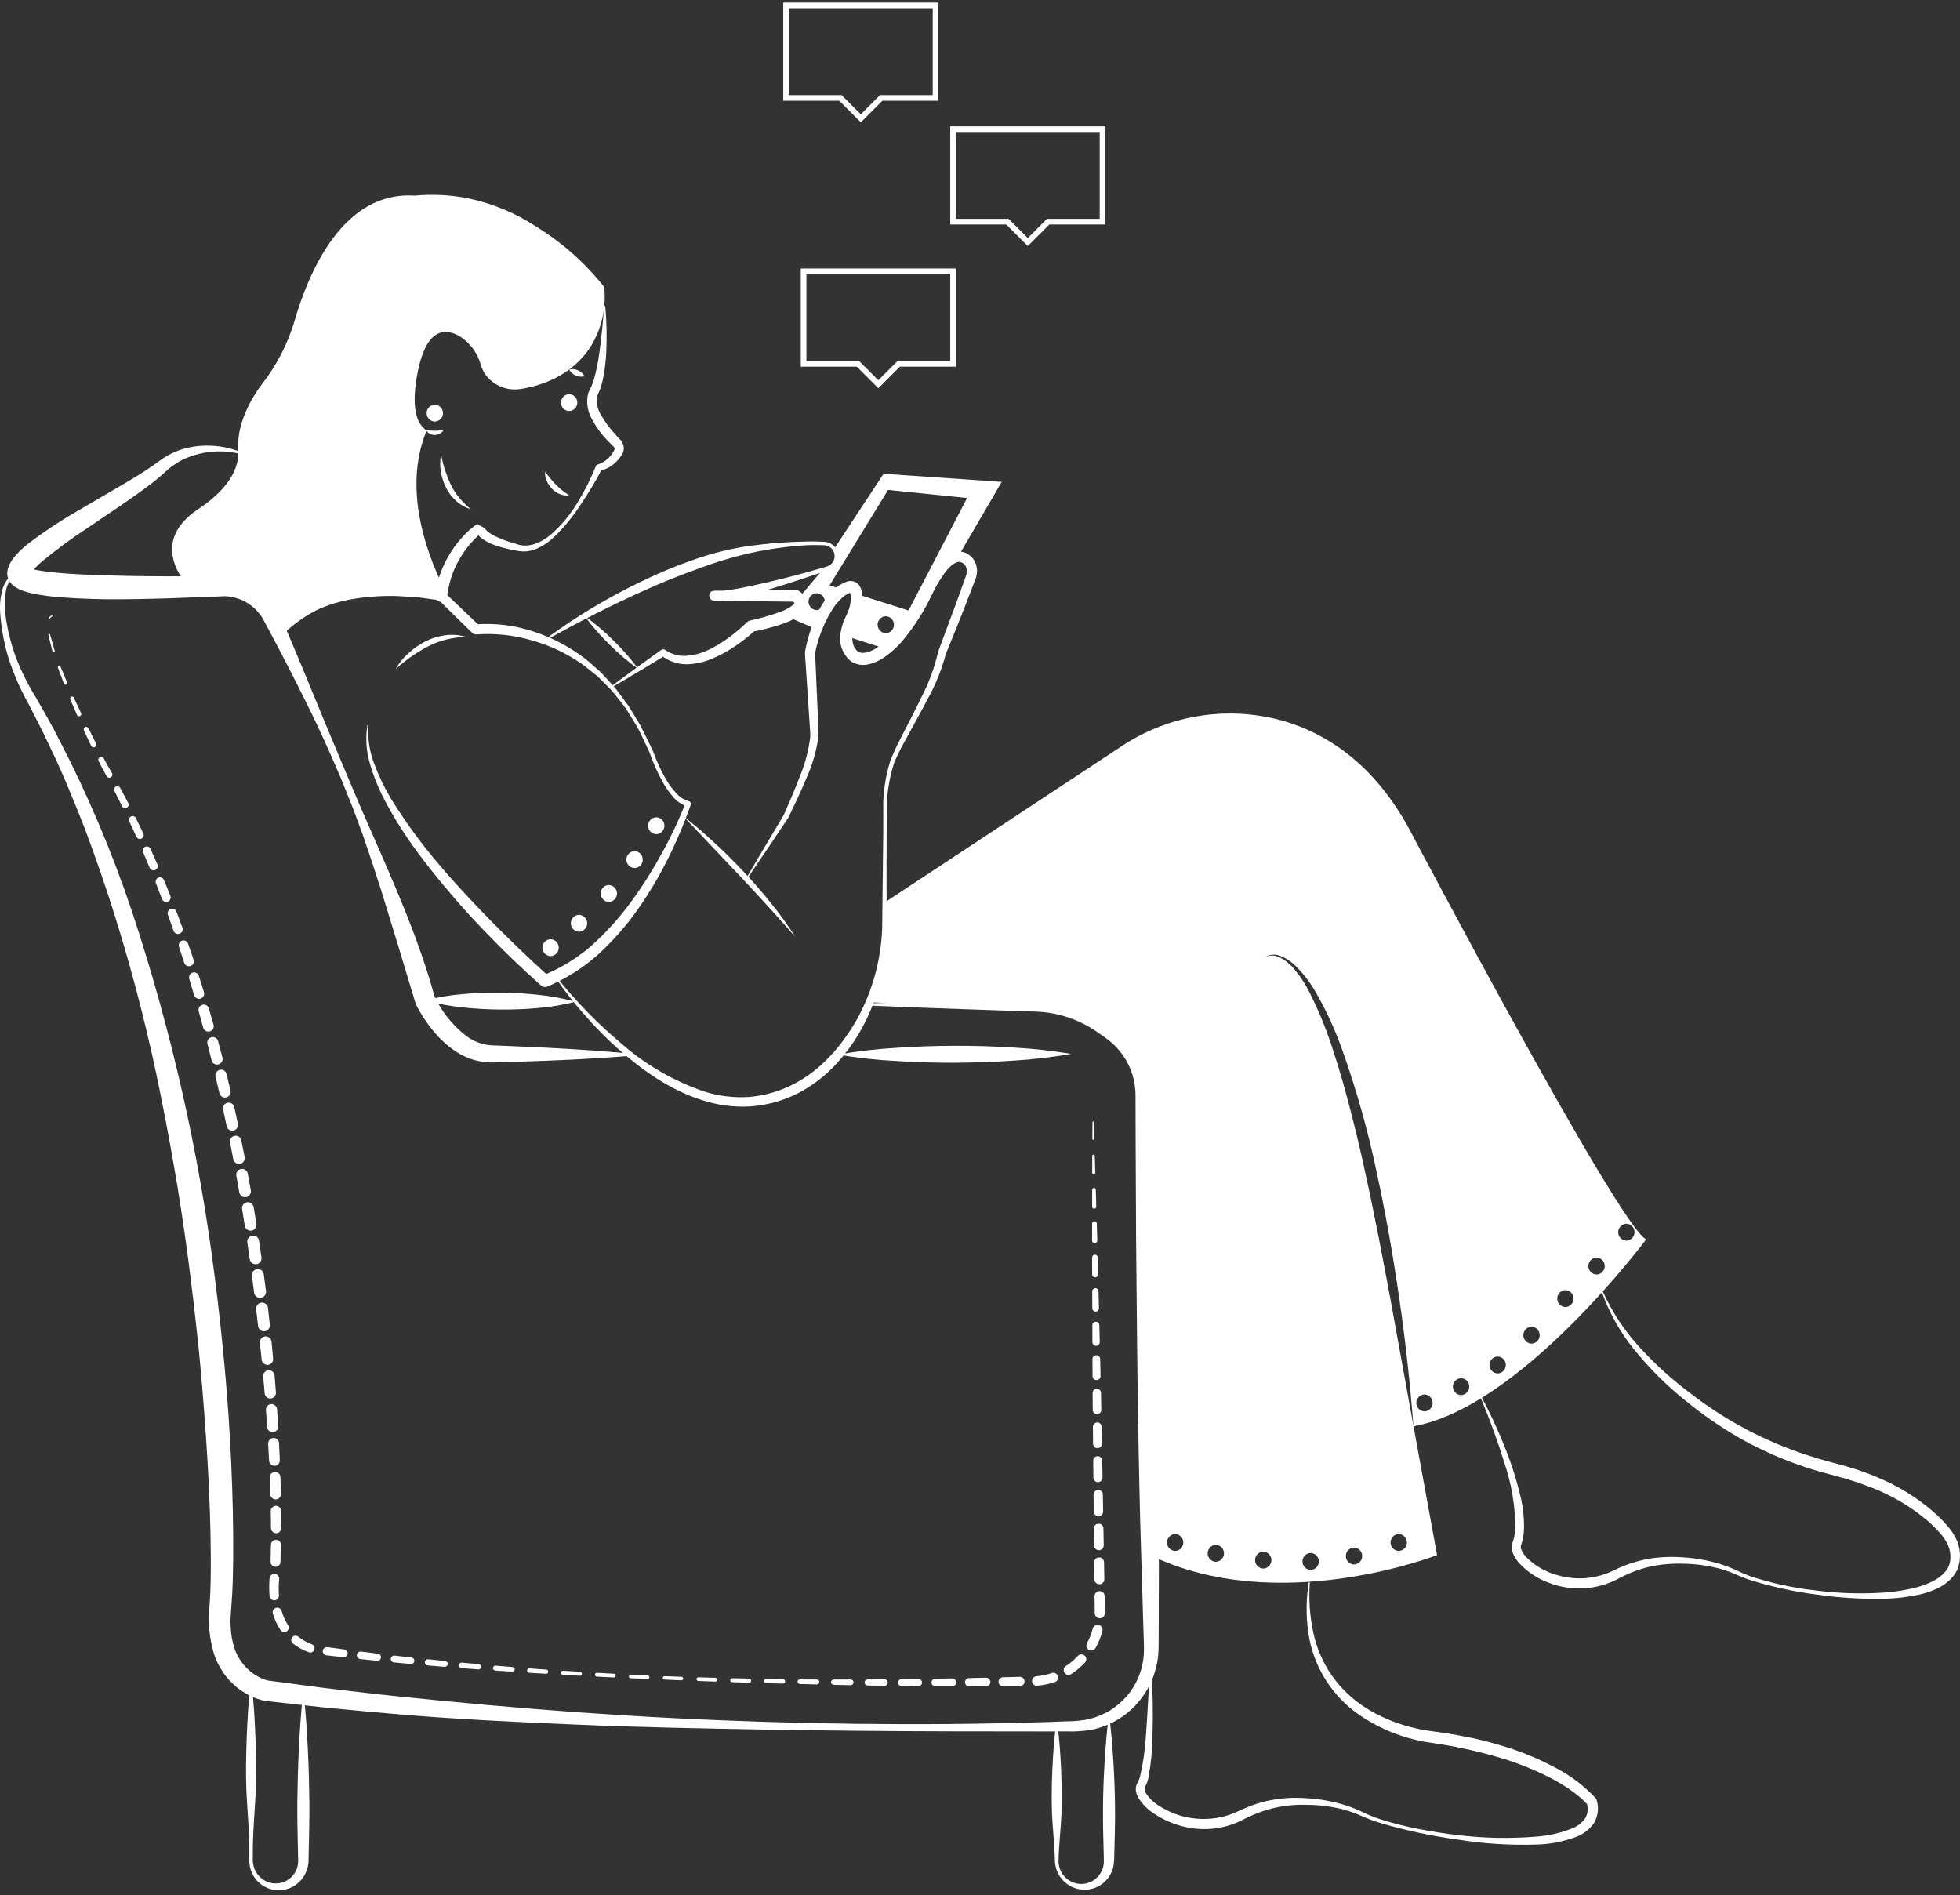 <svg width="362" height="350" viewBox="0 0 362 350" fill="none" xmlns="http://www.w3.org/2000/svg">
<rect x="0" y="0" width="362" height="350" fill="#333333" stroke="none"/>
<path d="M111.788 56.584C112.046 59.389 112.108 62.208 111.974 65.021C111.903 66.444 111.749 67.863 111.515 69.269C111.386 69.99 111.213 70.703 110.995 71.402C110.881 71.769 110.744 72.127 110.584 72.476L110.387 72.915C110.34 73.037 110.302 73.162 110.275 73.29C110.115 74.468 110.381 75.663 111.024 76.662C111.677 77.813 112.453 78.889 113.339 79.873L114.011 80.628L114.359 80.996L114.535 81.178C114.633 81.278 114.723 81.386 114.804 81.501C115.128 81.966 115.266 82.536 115.19 83.098C115.152 83.374 115.062 83.64 114.927 83.883C114.818 84.063 114.699 84.236 114.569 84.401C113.659 85.703 112.298 86.622 110.751 86.981L111.183 86.626C109.987 88.909 108.659 91.12 107.205 93.249C105.807 95.421 104.16 97.422 102.297 99.212C101.332 100.127 100.213 100.867 98.992 101.396C98.347 101.658 97.662 101.81 96.967 101.847C96.612 101.86 96.256 101.84 95.904 101.788L94.936 101.615C93.638 101.386 92.362 101.043 91.124 100.591C90.472 100.344 89.85 100.025 89.268 99.64C88.946 99.427 88.651 99.174 88.391 98.888C88.24 98.725 88.109 98.544 88.002 98.35C87.938 98.238 87.884 98.122 87.842 98.001C87.775 97.822 87.743 97.632 87.747 97.442L89.122 98.217C87.32 99.7 85.814 101.511 84.687 103.554C84.118 104.572 83.657 105.646 83.312 106.76C82.969 107.869 82.72 109.005 82.568 110.156L82.559 110.212C82.523 110.439 82.417 110.649 82.256 110.813C82.095 110.977 81.887 111.087 81.661 111.127C81.435 111.167 81.201 111.135 80.994 111.036C80.787 110.937 80.615 110.776 80.503 110.576C79.194 108.179 78.127 105.657 77.32 103.048C76.496 100.457 75.936 97.79 75.649 95.087C75.339 92.381 75.412 89.645 75.868 86.96C76.309 84.29 77.237 81.724 78.605 79.39C78.619 79.366 78.642 79.349 78.669 79.342C78.696 79.335 78.724 79.339 78.748 79.353C78.769 79.366 78.785 79.386 78.793 79.41C78.801 79.434 78.801 79.46 78.792 79.484C78.304 80.706 77.905 81.963 77.599 83.243C77.312 84.515 77.113 85.805 77.004 87.104C76.827 89.695 76.951 92.296 77.374 94.858C77.809 97.417 78.466 99.933 79.338 102.378C80.185 104.816 81.219 107.185 82.428 109.466L80.363 109.885C80.713 107.29 81.583 104.791 82.922 102.541C83.579 101.421 84.346 100.37 85.211 99.402C86.074 98.411 87.052 97.527 88.126 96.769L89.502 97.544C89.501 97.369 89.493 97.46 89.499 97.453C89.507 97.483 89.518 97.512 89.533 97.539C89.574 97.627 89.627 97.708 89.69 97.781C89.85 97.976 90.034 98.149 90.237 98.298C90.704 98.64 91.206 98.931 91.735 99.166C92.857 99.681 94.022 100.096 95.216 100.408C97.519 101.348 99.926 100.274 101.82 98.664C103.708 96.989 105.332 95.038 106.635 92.877C107.956 90.722 109.096 88.461 110.041 86.117C110.074 86.035 110.126 85.962 110.192 85.903C110.258 85.844 110.336 85.8 110.422 85.776L110.473 85.762C111.649 85.369 112.638 84.556 113.253 83.48C113.329 83.363 113.399 83.242 113.463 83.118C113.49 83.051 113.504 82.979 113.505 82.906C113.507 82.766 113.462 82.63 113.376 82.52C113.354 82.493 113.33 82.468 113.304 82.445L113.107 82.26L112.717 81.883C112.46 81.629 112.206 81.371 111.961 81.104C110.953 80.027 110.088 78.825 109.387 77.527C108.55 76.122 108.261 74.458 108.577 72.853C108.634 72.642 108.708 72.436 108.797 72.236L109.051 71.729C109.196 71.449 109.323 71.159 109.43 70.863C109.656 70.237 109.843 69.598 109.991 68.949C110.307 67.613 110.554 66.262 110.73 64.901C111.112 62.159 111.371 59.378 111.579 56.588C111.581 56.56 111.593 56.534 111.614 56.516C111.634 56.497 111.662 56.488 111.689 56.489C111.714 56.491 111.738 56.501 111.756 56.519C111.774 56.536 111.785 56.559 111.788 56.584V56.584Z" fill="white"/>
<path d="M81.466 83.943C81.826 85.882 82.436 87.766 83.281 89.549C83.703 90.412 84.227 91.222 84.841 91.961C85.483 92.718 86.193 93.414 86.963 94.041C85.957 93.749 85.031 93.231 84.256 92.527C83.466 91.82 82.818 90.968 82.35 90.016C81.886 89.075 81.571 88.067 81.414 87.029C81.245 86.006 81.263 84.96 81.466 83.943V83.943Z" fill="white"/>
<path d="M78.698 79.437C70.826 97.955 81.466 110.021 81.466 110.021C61.997 105.832 51.889 117.547 51.889 117.547C46.643 106.322 34.55 107.975 34.55 107.975C34.55 107.975 27.136 100.305 36.596 94.041C43.218 89.657 44.077 85.585 43.996 83.537C43.885 81.687 44.103 79.832 44.64 78.058C45.479 75.488 46.749 73.079 48.395 70.934C51.097 67.466 53.129 63.525 54.385 59.311C57.078 50.029 63.449 35.252 76.585 36.133C79.909 35.818 83.262 35.99 86.536 36.644C91.035 37.599 95.314 39.391 99.149 41.928C103.909 44.869 108.12 48.618 111.592 53.007C111.994 56.776 111.157 60.574 109.206 63.825C105.661 69.557 99.618 71.296 96.257 71.825C95.114 72.024 93.939 71.927 92.846 71.542C91.751 71.157 90.775 70.497 90.009 69.626C89.468 68.985 89.061 68.242 88.811 67.441C88.503 66.268 87.96 65.17 87.215 64.212C86.47 63.255 85.539 62.458 84.477 61.87C81.854 60.572 78.643 60.964 77.119 68.858C75.851 75.428 77.026 78.283 78.698 79.437Z" fill="white"/>
<path d="M197.835 194.644C194.276 195.265 190.684 195.681 187.076 195.891C183.489 196.13 179.902 196.256 176.314 196.27C172.726 196.289 169.137 196.175 165.549 195.958C161.94 195.77 158.345 195.373 154.782 194.769C158.342 194.144 161.935 193.726 165.542 193.517C169.129 193.28 172.717 193.145 176.304 193.143C179.892 193.13 183.48 193.235 187.068 193.459C190.677 193.648 194.272 194.043 197.835 194.644Z" fill="white"/>
<path d="M116.348 194.998C109.331 195.583 102.293 195.888 95.251 196.099L92.61 196.179L91.29 196.215C90.827 196.241 90.363 196.231 89.901 196.186C87.867 196.02 85.909 195.339 84.211 194.206C82.598 193.138 81.163 191.823 79.958 190.31C78.746 188.84 77.7 187.242 76.839 185.544C76.807 185.481 76.781 185.416 76.76 185.348L76.739 185.276C74.684 178.379 72.585 171.473 70.44 164.56C69.344 161.111 68.206 157.672 67.027 154.244L65.14 149.147L63.111 144.105C61.701 140.767 60.248 137.447 58.7 134.17C57.157 130.891 55.52 127.655 53.885 124.421C52.234 121.195 50.551 117.988 48.836 114.799C48.159 113.441 47.13 112.289 45.856 111.465C44.581 110.641 43.109 110.174 41.593 110.113L30.856 110.514C27.213 110.622 23.566 110.692 19.903 110.681C16.236 110.617 12.577 110.509 8.82 110.077C7.878 109.953 6.93 109.805 5.944 109.588C5.425 109.476 4.912 109.337 4.407 109.17C3.726 108.961 3.087 108.635 2.517 108.208C2.272 108.011 2.054 107.783 1.87 107.528C1.603 107.154 1.428 106.722 1.36 106.267C1.331 106.024 1.33 105.778 1.357 105.534L1.43 105.183C1.476 104.959 1.542 104.741 1.628 104.53C1.765 104.195 1.934 103.874 2.134 103.572C2.296 103.312 2.477 103.064 2.675 102.831C3.349 102.037 4.094 101.306 4.9 100.647C7.853 98.377 10.953 96.306 14.179 94.445L23.567 88.958C25.108 88.039 26.641 87.099 28.079 86.101C28.448 85.852 28.776 85.599 29.14 85.335L30.346 84.494C30.766 84.243 31.201 84.017 31.627 83.782C32.063 83.566 32.52 83.391 32.965 83.204C34.768 82.555 36.677 82.251 38.593 82.307C40.462 82.327 42.313 82.675 44.062 83.336C44.111 83.355 44.15 83.391 44.173 83.437C44.197 83.484 44.201 83.537 44.187 83.587C44.173 83.637 44.14 83.68 44.096 83.707C44.052 83.735 43.999 83.745 43.948 83.735L43.929 83.731C40.483 82.986 36.886 83.402 33.701 84.915C33.335 85.129 32.953 85.31 32.599 85.535L31.567 86.254L30.616 87.073C30.275 87.377 29.915 87.716 29.558 88.012C28.127 89.235 26.633 90.302 25.145 91.376C22.169 93.515 19.114 95.48 16.142 97.527C13.175 99.45 10.329 101.551 7.619 103.82C7.032 104.324 6.49 104.878 6 105.475C5.905 105.588 5.82 105.709 5.748 105.837C5.697 105.913 5.654 105.995 5.621 106.08C5.587 106.128 5.639 106.08 5.628 106.078C5.628 106.071 5.626 106.063 5.621 106.057C5.641 105.926 5.64 105.793 5.618 105.663C5.589 105.341 5.44 105.042 5.2 104.826C5.149 104.787 5.437 104.947 5.753 105.031C6.114 105.138 6.479 105.225 6.849 105.294C7.639 105.447 8.487 105.561 9.347 105.65C12.8 106.043 16.402 106.173 19.986 106.263C23.578 106.387 27.186 106.432 30.797 106.437L36.217 106.414L38.929 106.381C39.844 106.382 40.672 106.316 41.818 106.392C43.946 106.546 45.991 107.285 47.726 108.528C49.461 109.771 50.819 111.469 51.649 113.434C53.107 116.771 54.513 120.127 55.91 123.484L60.067 133.566L64.279 143.614C69.841 157.007 76.455 170.098 80.321 184.242L80.221 183.974C81.582 186.865 83.61 189.392 86.138 191.345C87.326 192.234 88.722 192.804 90.192 193.001C90.601 193.061 91.014 193.088 91.428 193.083L92.738 193.133L95.358 193.243C102.346 193.534 109.337 193.917 116.349 194.581C116.404 194.586 116.455 194.612 116.491 194.655C116.527 194.697 116.544 194.752 116.54 194.807C116.535 194.856 116.513 194.902 116.479 194.937C116.444 194.972 116.398 194.994 116.348 194.998Z" fill="white"/>
<path d="M160.457 185.291C166.203 185.131 171.947 185.039 177.692 184.949L186.308 184.807L190.616 184.749C192.114 184.705 193.613 184.799 195.094 185.032C198.092 185.511 200.968 186.568 203.563 188.143C204.228 188.548 204.801 188.942 205.407 189.336C206.057 189.758 206.68 190.22 207.271 190.72C209.679 192.793 211.403 195.545 212.217 198.616C212.42 199.382 212.565 200.163 212.649 200.951C212.706 201.344 212.711 201.741 212.737 202.137L212.771 203.224L212.983 211.839L213.376 229.069L213.689 246.299C213.906 257.786 214.027 269.274 214.053 280.764L214.014 297.999L214 302.308C213.993 303.035 214.006 303.725 213.982 304.483C213.905 308.43 212.347 312.203 209.617 315.054C207.461 317.303 204.67 318.839 201.617 319.457C200.138 319.714 198.636 319.819 197.135 319.77L192.823 319.774L175.578 319.752C164.083 319.725 152.589 319.616 141.096 319.426C129.603 319.208 118.103 319.023 106.611 318.517C95.119 318.035 83.618 317.493 72.147 316.483C69.277 316.257 66.412 315.956 63.545 315.696C60.679 315.444 57.808 315.13 54.934 314.802L50.624 314.318L49.547 314.193L49.008 314.131C48.871 314.114 48.734 314.088 48.6 314.055L48.261 313.971C47.438 313.741 46.642 313.425 45.885 313.026C44.384 312.24 43.052 311.168 41.962 309.87C40.9 308.574 40.078 307.098 39.536 305.512C38.631 302.491 38.356 299.317 38.726 296.185C38.919 293.451 38.935 290.576 38.934 287.741C38.905 282.047 38.697 276.335 38.374 270.631C38.037 264.927 37.619 259.227 37.119 253.531C36.616 247.837 35.953 242.158 35.261 236.484C34.562 230.811 33.754 225.153 32.838 219.51C31.893 213.874 30.889 208.247 29.751 202.647C27.532 191.436 24.714 180.352 21.309 169.442C19.616 163.986 17.736 158.594 15.745 153.238C13.657 147.925 11.514 142.621 9.007 137.486C7.828 134.881 6.452 132.378 5.167 129.823C3.749 127.27 2.573 124.589 1.657 121.816C0.781 119.026 0.237 116.143 0.037 113.226C-0.075 111.745 0.068 110.256 0.461 108.824C0.667 108.09 1.027 107.408 1.519 106.825C2.028 106.25 2.688 105.828 3.424 105.607C3.449 105.597 3.477 105.593 3.504 105.595C3.532 105.596 3.559 105.602 3.584 105.614C3.608 105.626 3.631 105.642 3.649 105.663C3.668 105.683 3.682 105.707 3.691 105.733C3.7 105.759 3.704 105.786 3.703 105.814C3.702 105.841 3.695 105.868 3.683 105.893C3.671 105.918 3.654 105.94 3.634 105.958C3.613 105.976 3.59 105.99 3.564 106L3.55 106.005C2.92 106.253 2.364 106.66 1.938 107.186C1.511 107.712 1.227 108.339 1.114 109.007C0.836 110.372 0.783 111.774 0.957 113.157C1.291 115.966 1.953 118.726 2.93 121.38C3.949 124.02 5.215 126.557 6.711 128.959C8.148 131.462 9.602 133.962 10.894 136.544C16.223 146.805 20.742 157.467 24.41 168.431C31.674 190.379 36.786 212.981 39.673 235.919C41.132 247.371 42.206 258.873 42.715 270.412C42.971 276.183 43.11 281.958 43.069 287.753C43.032 290.661 42.987 293.535 42.741 296.529C42.664 297.327 42.654 297.891 42.605 298.58C42.557 299.231 42.558 299.885 42.608 300.536C42.658 301.798 42.875 303.047 43.251 304.253C43.965 306.555 45.547 308.49 47.661 309.647C48.172 309.926 48.712 310.151 49.27 310.317L49.453 310.365C49.492 310.379 49.533 310.387 49.574 310.389L50.105 310.457L51.166 310.593L55.409 311.153C58.235 311.538 61.067 311.909 63.919 312.221C66.766 312.541 69.608 312.903 72.46 313.189C83.862 314.377 95.288 315.422 106.736 316.237C129.633 317.869 152.579 318.591 175.574 318.4C181.315 318.353 187.056 318.218 192.794 318.06L197.097 317.904C198.47 317.904 199.839 317.764 201.183 317.486C202.474 317.157 203.714 316.653 204.868 315.988C205.998 315.294 207.025 314.446 207.92 313.468C209.689 311.504 210.821 309.05 211.167 306.429C211.256 305.783 211.295 305.131 211.285 304.479C211.285 303.802 211.247 303.054 211.23 302.346L211.097 298.039L210.582 280.811C210.299 269.325 210.104 257.838 209.996 246.349L209.833 229.117L209.75 211.883L209.724 203.266L209.722 202.2C209.707 201.879 209.717 201.556 209.678 201.237C209.628 200.594 209.529 199.957 209.382 199.33C209.083 198.07 208.598 196.861 207.945 195.743C207.281 194.624 206.457 193.608 205.498 192.728C205.005 192.287 204.484 191.877 203.938 191.502L202.203 190.298C199.927 188.795 197.38 187.749 194.705 187.217C193.355 186.952 191.983 186.814 190.607 186.805L186.298 186.667L177.682 186.367C171.939 186.172 166.195 185.973 160.453 185.708C160.399 185.705 160.348 185.682 160.311 185.643C160.274 185.604 160.253 185.551 160.254 185.497C160.254 185.443 160.276 185.392 160.313 185.353C160.351 185.315 160.403 185.292 160.457 185.291L160.457 185.291Z" fill="white"/>
<path d="M201.983 207.207L202.091 210.334C202.092 210.356 202.088 210.378 202.081 210.399C202.073 210.42 202.061 210.439 202.046 210.456C202.031 210.472 202.012 210.485 201.992 210.494C201.972 210.504 201.95 210.509 201.928 210.509C201.905 210.51 201.883 210.507 201.862 210.499C201.841 210.491 201.822 210.479 201.806 210.464C201.79 210.449 201.776 210.43 201.767 210.41C201.758 210.39 201.753 210.368 201.752 210.346L201.752 210.339L201.774 207.21C201.774 207.183 201.785 207.156 201.804 207.137C201.824 207.118 201.85 207.107 201.877 207.106C201.904 207.106 201.931 207.116 201.95 207.135C201.97 207.154 201.982 207.18 201.983 207.207Z" fill="white"/>
<path d="M202.198 213.461L202.29 216.588C202.292 216.625 202.286 216.662 202.273 216.697C202.26 216.732 202.24 216.764 202.214 216.791C202.189 216.819 202.158 216.84 202.124 216.856C202.09 216.871 202.054 216.88 202.016 216.881C201.979 216.882 201.942 216.875 201.907 216.862C201.872 216.849 201.841 216.829 201.814 216.803C201.787 216.778 201.765 216.747 201.75 216.713C201.735 216.679 201.726 216.642 201.725 216.605L201.725 216.596L201.732 213.467C201.732 213.406 201.756 213.348 201.799 213.304C201.842 213.261 201.901 213.236 201.962 213.235C202.023 213.234 202.082 213.257 202.126 213.299C202.17 213.342 202.196 213.4 202.198 213.461V213.461Z" fill="white"/>
<path d="M202.383 219.715L202.476 222.842C202.479 222.944 202.442 223.042 202.372 223.116C202.303 223.19 202.207 223.233 202.106 223.236C202.004 223.239 201.906 223.201 201.832 223.132C201.758 223.062 201.715 222.966 201.712 222.865L201.712 222.853L201.718 219.724C201.719 219.637 201.753 219.553 201.815 219.491C201.876 219.429 201.959 219.394 202.047 219.393C202.134 219.391 202.218 219.425 202.281 219.485C202.344 219.545 202.381 219.628 202.383 219.715V219.715Z" fill="white"/>
<path d="M202.569 225.969L202.662 229.096C202.665 229.223 202.617 229.346 202.53 229.438C202.442 229.53 202.322 229.584 202.195 229.588C202.068 229.591 201.945 229.545 201.852 229.458C201.759 229.372 201.704 229.252 201.699 229.125L201.699 229.11L201.706 225.981C201.706 225.868 201.751 225.76 201.831 225.68C201.911 225.599 202.019 225.554 202.132 225.552C202.245 225.551 202.354 225.593 202.436 225.671C202.518 225.749 202.566 225.856 202.569 225.969H202.569Z" fill="white"/>
<path d="M202.742 232.224L202.817 235.351C202.821 235.497 202.766 235.639 202.665 235.744C202.565 235.85 202.426 235.911 202.28 235.915C202.134 235.918 201.993 235.864 201.887 235.763C201.781 235.662 201.72 235.524 201.717 235.378V235.366L201.705 232.238C201.705 232.101 201.758 231.97 201.854 231.873C201.95 231.775 202.08 231.719 202.217 231.718C202.353 231.716 202.485 231.768 202.584 231.863C202.682 231.957 202.739 232.087 202.742 232.224V232.224Z" fill="white"/>
<path d="M202.892 238.479L202.968 241.606C202.971 241.769 202.91 241.927 202.798 242.044C202.686 242.162 202.531 242.231 202.368 242.235C202.205 242.239 202.048 242.178 201.93 242.065C201.812 241.953 201.743 241.798 201.739 241.635L201.739 241.623L201.728 238.495C201.727 238.341 201.787 238.194 201.895 238.084C202.002 237.974 202.149 237.912 202.302 237.91C202.456 237.908 202.604 237.966 202.714 238.073C202.825 238.179 202.889 238.325 202.892 238.479V238.479Z" fill="white"/>
<path d="M203.042 244.733L203.117 247.861C203.12 247.95 203.104 248.038 203.072 248.121C203.04 248.204 202.992 248.28 202.93 248.345C202.869 248.409 202.795 248.461 202.714 248.497C202.633 248.533 202.545 248.552 202.456 248.555C202.367 248.557 202.278 248.541 202.195 248.509C202.112 248.477 202.036 248.429 201.972 248.368C201.908 248.306 201.856 248.233 201.82 248.151C201.784 248.07 201.764 247.982 201.762 247.893L201.762 247.879L201.75 244.751C201.75 244.581 201.816 244.417 201.936 244.296C202.055 244.175 202.217 244.105 202.388 244.103C202.558 244.1 202.722 244.165 202.845 244.283C202.967 244.401 203.038 244.563 203.042 244.733V244.733Z" fill="white"/>
<path d="M203.192 250.988L203.267 254.115C203.27 254.213 203.253 254.31 203.218 254.401C203.183 254.492 203.131 254.575 203.064 254.646C202.996 254.717 202.916 254.773 202.827 254.813C202.737 254.852 202.641 254.874 202.544 254.876C202.446 254.879 202.349 254.862 202.258 254.827C202.167 254.791 202.084 254.739 202.014 254.671C201.943 254.604 201.887 254.523 201.847 254.434C201.808 254.345 201.787 254.248 201.785 254.151L201.784 254.136L201.773 251.008C201.772 250.821 201.845 250.641 201.976 250.507C202.108 250.374 202.286 250.298 202.473 250.295C202.66 250.292 202.841 250.364 202.975 250.494C203.11 250.623 203.188 250.801 203.192 250.988V250.988Z" fill="white"/>
<path d="M203.342 257.243L203.402 260.37C203.406 260.58 203.326 260.782 203.181 260.932C203.036 261.083 202.837 261.17 202.627 261.174C202.418 261.178 202.216 261.099 202.065 260.954C201.914 260.809 201.827 260.61 201.822 260.4V260.392L201.796 257.264C201.794 257.06 201.873 256.863 202.016 256.716C202.159 256.57 202.354 256.486 202.558 256.483C202.763 256.481 202.96 256.559 203.107 256.701C203.254 256.844 203.339 257.038 203.342 257.243V257.243Z" fill="white"/>
<path d="M203.458 263.498L203.515 266.626C203.518 266.842 203.435 267.05 203.285 267.205C203.135 267.361 202.929 267.45 202.713 267.454C202.497 267.458 202.289 267.376 202.133 267.226C201.977 267.076 201.887 266.871 201.883 266.655V266.648L201.852 263.52C201.851 263.308 201.933 263.103 202.081 262.952C202.23 262.8 202.432 262.713 202.644 262.71C202.857 262.707 203.061 262.788 203.214 262.936C203.366 263.084 203.454 263.286 203.458 263.498Z" fill="white"/>
<path d="M203.571 269.753L203.627 272.881C203.631 273.104 203.546 273.32 203.391 273.48C203.236 273.641 203.023 273.734 202.8 273.738C202.577 273.742 202.361 273.657 202.2 273.502C202.04 273.347 201.947 273.134 201.943 272.911V272.904L201.913 269.776C201.91 269.556 201.995 269.345 202.148 269.188C202.301 269.031 202.511 268.94 202.73 268.937C202.95 268.934 203.162 269.019 203.319 269.172C203.477 269.324 203.567 269.534 203.571 269.753Z" fill="white"/>
<path d="M203.683 276.008L203.739 279.136C203.743 279.366 203.656 279.588 203.496 279.754C203.336 279.919 203.117 280.015 202.887 280.019C202.657 280.023 202.434 279.936 202.269 279.776C202.103 279.616 202.008 279.397 202.004 279.167V279.16L201.973 276.032C201.971 275.806 202.058 275.588 202.216 275.426C202.374 275.264 202.59 275.171 202.816 275.168C203.043 275.165 203.261 275.252 203.423 275.409C203.586 275.567 203.679 275.782 203.683 276.008V276.008Z" fill="white"/>
<path d="M203.795 282.264L203.851 285.391C203.853 285.509 203.832 285.625 203.789 285.734C203.747 285.844 203.682 285.943 203.601 286.028C203.519 286.112 203.422 286.18 203.314 286.227C203.207 286.274 203.091 286.299 202.974 286.301C202.856 286.303 202.74 286.282 202.631 286.239C202.521 286.196 202.422 286.132 202.337 286.051C202.253 285.969 202.185 285.872 202.138 285.764C202.091 285.657 202.066 285.541 202.064 285.423V285.416L202.034 282.288C202.032 282.055 202.122 281.831 202.285 281.665C202.448 281.498 202.67 281.403 202.902 281.4C203.135 281.397 203.36 281.486 203.527 281.647C203.694 281.809 203.791 282.031 203.795 282.264V282.264Z" fill="white"/>
<path d="M203.908 288.519L203.964 291.647C203.966 291.767 203.945 291.888 203.901 292C203.857 292.113 203.791 292.216 203.707 292.303C203.623 292.39 203.523 292.46 203.412 292.508C203.301 292.557 203.181 292.583 203.06 292.585C202.939 292.587 202.819 292.565 202.707 292.521C202.594 292.477 202.491 292.411 202.404 292.327C202.318 292.242 202.248 292.142 202.2 292.031C202.152 291.92 202.126 291.801 202.124 291.68V291.672L202.094 288.544C202.091 288.304 202.184 288.073 202.352 287.901C202.52 287.729 202.748 287.631 202.988 287.628C203.228 287.624 203.46 287.716 203.632 287.883C203.804 288.05 203.903 288.279 203.908 288.519V288.519Z" fill="white"/>
<path d="M204.02 294.774L204.059 297.925C204.06 298.047 204.038 298.169 203.992 298.282C203.947 298.396 203.879 298.5 203.794 298.587C203.709 298.675 203.607 298.745 203.494 298.793C203.382 298.841 203.261 298.867 203.138 298.868C203.016 298.87 202.894 298.847 202.781 298.802C202.667 298.756 202.563 298.689 202.476 298.603C202.388 298.518 202.318 298.416 202.27 298.304C202.222 298.191 202.196 298.07 202.195 297.948L202.194 297.905L202.154 294.8C202.153 294.677 202.175 294.556 202.22 294.442C202.265 294.328 202.332 294.224 202.418 294.136C202.503 294.048 202.605 293.978 202.717 293.929C202.83 293.881 202.95 293.855 203.073 293.853C203.195 293.851 203.317 293.873 203.431 293.918C203.545 293.964 203.649 294.031 203.737 294.116C203.825 294.201 203.895 294.303 203.943 294.416C203.992 294.528 204.018 294.649 204.02 294.771V294.774Z" fill="white"/>
<path d="M203.605 301.244C203.318 302.327 202.899 303.37 202.356 304.349C202.24 304.561 202.044 304.718 201.812 304.785C201.58 304.853 201.33 304.825 201.118 304.709C200.907 304.592 200.75 304.396 200.682 304.164C200.615 303.932 200.642 303.682 200.759 303.471C201.223 302.62 201.58 301.716 201.821 300.778C201.852 300.661 201.905 300.551 201.977 300.454C202.05 300.357 202.141 300.276 202.246 300.214C202.35 300.153 202.465 300.112 202.585 300.095C202.705 300.078 202.827 300.085 202.944 300.115C203.061 300.145 203.172 300.198 203.268 300.271C203.365 300.344 203.447 300.435 203.508 300.539C203.57 300.644 203.61 300.759 203.627 300.879C203.644 300.999 203.637 301.121 203.607 301.238L203.605 301.244Z" fill="white"/>
<path d="M200.39 307.053C199.627 307.869 198.767 308.589 197.829 309.196C197.631 309.325 197.39 309.369 197.16 309.32C196.929 309.271 196.727 309.133 196.598 308.935C196.469 308.737 196.424 308.497 196.473 308.266C196.521 308.035 196.66 307.833 196.857 307.704C197.669 307.171 198.412 306.541 199.07 305.827C199.232 305.652 199.457 305.548 199.695 305.539C199.933 305.53 200.166 305.615 200.341 305.777C200.516 305.938 200.62 306.163 200.63 306.401C200.641 306.639 200.556 306.872 200.395 307.048L200.39 307.053Z" fill="white"/>
<path d="M194.823 310.65C193.765 311.008 192.667 311.235 191.553 311.324C191.323 311.343 191.095 311.27 190.919 311.121C190.743 310.972 190.633 310.759 190.614 310.529C190.595 310.3 190.668 310.072 190.817 309.896C190.966 309.72 191.179 309.61 191.408 309.591C192.378 309.507 193.333 309.303 194.253 308.985C194.362 308.947 194.478 308.931 194.593 308.938C194.709 308.945 194.822 308.974 194.926 309.025C195.03 309.075 195.123 309.146 195.2 309.232C195.276 309.318 195.335 309.419 195.373 309.528C195.411 309.638 195.427 309.753 195.42 309.869C195.413 309.984 195.384 310.097 195.333 310.201C195.283 310.305 195.212 310.398 195.126 310.475C195.039 310.551 194.939 310.61 194.829 310.648L194.823 310.65Z" fill="white"/>
<path d="M188.375 311.404L185.247 311.428C185.029 311.429 184.819 311.345 184.663 311.192C184.507 311.04 184.417 310.832 184.414 310.613C184.41 310.395 184.493 310.185 184.644 310.027C184.795 309.87 185.002 309.778 185.22 309.773L188.342 309.687C188.57 309.68 188.791 309.764 188.957 309.92C189.123 310.076 189.22 310.292 189.227 310.519C189.234 310.747 189.15 310.968 188.994 311.134C188.838 311.3 188.622 311.397 188.395 311.404L188.375 311.404Z" fill="white"/>
<path d="M182.121 311.44L178.993 311.444C178.792 311.445 178.599 311.366 178.456 311.225C178.313 311.084 178.232 310.892 178.23 310.691C178.228 310.49 178.305 310.296 178.445 310.152C178.585 310.008 178.776 309.925 178.977 309.921L182.1 309.851C182.204 309.849 182.308 309.866 182.406 309.904C182.503 309.941 182.593 309.997 182.668 310.069C182.744 310.141 182.805 310.227 182.848 310.323C182.89 310.418 182.913 310.521 182.916 310.626C182.918 310.73 182.9 310.834 182.863 310.932C182.825 311.029 182.769 311.118 182.697 311.194C182.625 311.27 182.538 311.33 182.443 311.373C182.347 311.415 182.244 311.438 182.14 311.44L182.121 311.44Z" fill="white"/>
<path d="M175.867 311.44L172.74 311.427C172.556 311.426 172.381 311.353 172.251 311.223C172.121 311.093 172.048 310.918 172.047 310.734C172.046 310.551 172.118 310.375 172.246 310.244C172.375 310.113 172.55 310.038 172.733 310.036L175.856 309.983C176.049 309.979 176.235 310.053 176.374 310.187C176.513 310.32 176.593 310.504 176.597 310.697C176.601 310.89 176.528 311.076 176.394 311.216C176.261 311.355 176.077 311.435 175.884 311.44L175.867 311.44Z" fill="white"/>
<path d="M169.612 311.405L166.483 311.375C166.317 311.373 166.158 311.306 166.042 311.188C165.925 311.07 165.86 310.911 165.86 310.745C165.86 310.58 165.925 310.42 166.042 310.303C166.159 310.185 166.317 310.118 166.483 310.117L169.608 310.08C169.696 310.078 169.783 310.093 169.865 310.125C169.947 310.156 170.021 310.204 170.085 310.265C170.148 310.325 170.198 310.398 170.233 310.478C170.268 310.559 170.287 310.645 170.288 310.733C170.289 310.821 170.273 310.908 170.241 310.989C170.208 311.07 170.16 311.144 170.098 311.207C170.037 311.269 169.963 311.319 169.883 311.353C169.802 311.387 169.715 311.405 169.627 311.405H169.612Z" fill="white"/>
<path d="M163.357 311.335L160.23 311.288C160.082 311.285 159.941 311.225 159.838 311.119C159.735 311.014 159.677 310.871 159.678 310.724C159.679 310.576 159.738 310.435 159.842 310.33C159.947 310.226 160.088 310.167 160.236 310.166L163.36 310.146C163.439 310.145 163.516 310.159 163.589 310.188C163.661 310.218 163.728 310.261 163.783 310.315C163.839 310.37 163.884 310.435 163.915 310.507C163.945 310.579 163.961 310.657 163.962 310.735C163.963 310.813 163.948 310.891 163.919 310.963C163.889 311.036 163.846 311.102 163.791 311.158C163.736 311.213 163.671 311.258 163.599 311.288C163.527 311.319 163.45 311.335 163.371 311.335L163.357 311.335Z" fill="white"/>
<path d="M157.102 311.231L153.974 311.167C153.845 311.163 153.722 311.109 153.633 311.016C153.543 310.923 153.494 310.798 153.495 310.669C153.497 310.54 153.549 310.416 153.641 310.325C153.732 310.234 153.856 310.183 153.985 310.182L157.111 310.178C157.251 310.178 157.385 310.233 157.484 310.331C157.583 310.43 157.639 310.563 157.64 310.703C157.64 310.843 157.585 310.977 157.487 311.076C157.389 311.175 157.255 311.231 157.115 311.232L157.102 311.231Z" fill="white"/>
<path d="M150.846 311.094L147.722 311.012C147.61 311.009 147.504 310.962 147.427 310.881C147.35 310.801 147.307 310.693 147.309 310.581C147.311 310.469 147.357 310.363 147.437 310.285C147.517 310.207 147.624 310.163 147.736 310.164L150.859 310.177C150.98 310.178 151.097 310.226 151.183 310.312C151.268 310.398 151.317 310.515 151.316 310.636C151.316 310.758 151.268 310.874 151.182 310.96C151.096 311.046 150.979 311.094 150.858 311.094L150.846 311.094Z" fill="white"/>
<path d="M144.597 310.937L141.471 310.859C141.367 310.856 141.269 310.812 141.198 310.737C141.126 310.662 141.088 310.561 141.09 310.458C141.092 310.354 141.135 310.256 141.21 310.184C141.285 310.112 141.385 310.073 141.488 310.074L144.613 310.126C144.666 310.127 144.718 310.138 144.767 310.159C144.816 310.18 144.861 310.21 144.898 310.249C144.935 310.287 144.964 310.332 144.984 310.381C145.004 310.431 145.014 310.484 145.013 310.537C145.012 310.591 145.001 310.643 144.98 310.692C144.959 310.741 144.928 310.785 144.89 310.823C144.852 310.86 144.807 310.889 144.757 310.909C144.708 310.928 144.655 310.938 144.601 310.937L144.597 310.937Z" fill="white"/>
<path d="M138.344 310.771L135.218 310.674C135.121 310.671 135.03 310.63 134.963 310.56C134.897 310.49 134.861 310.396 134.864 310.299C134.867 310.203 134.908 310.111 134.978 310.045C135.048 309.978 135.141 309.942 135.238 309.944L138.363 310.014C138.413 310.015 138.462 310.025 138.508 310.045C138.554 310.065 138.595 310.094 138.63 310.13C138.665 310.165 138.692 310.208 138.71 310.254C138.728 310.301 138.737 310.35 138.736 310.4C138.735 310.45 138.724 310.499 138.704 310.545C138.684 310.59 138.656 310.632 138.62 310.666C138.584 310.701 138.541 310.728 138.495 310.746C138.448 310.764 138.398 310.772 138.349 310.771L138.344 310.771Z" fill="white"/>
<path d="M132.091 310.568L128.964 310.453C128.875 310.45 128.79 310.411 128.729 310.346C128.668 310.28 128.635 310.193 128.638 310.104C128.641 310.014 128.68 309.929 128.745 309.868C128.811 309.807 128.898 309.774 128.987 309.777L132.113 309.866C132.159 309.867 132.205 309.877 132.247 309.895C132.289 309.914 132.328 309.941 132.36 309.974C132.391 310.008 132.417 310.047 132.433 310.09C132.45 310.134 132.458 310.18 132.457 310.226C132.456 310.272 132.445 310.318 132.426 310.36C132.408 310.402 132.381 310.441 132.347 310.472C132.313 310.504 132.274 310.529 132.231 310.546C132.187 310.562 132.141 310.57 132.095 310.569L132.091 310.568Z" fill="white"/>
<path d="M125.838 310.328L122.716 310.197C122.633 310.193 122.555 310.157 122.498 310.096C122.442 310.035 122.412 309.953 122.415 309.87C122.419 309.787 122.455 309.708 122.516 309.652C122.578 309.595 122.659 309.565 122.742 309.569L125.862 309.68C125.948 309.682 126.03 309.719 126.088 309.782C126.147 309.845 126.179 309.928 126.176 310.014C126.173 310.1 126.136 310.182 126.074 310.241C126.011 310.299 125.927 310.331 125.841 310.328L125.838 310.328Z" fill="white"/>
<path d="M119.593 310.076L116.469 309.945C116.425 309.943 116.382 309.932 116.342 309.914C116.303 309.895 116.267 309.869 116.237 309.837C116.207 309.804 116.184 309.767 116.169 309.725C116.154 309.684 116.147 309.64 116.149 309.596C116.151 309.552 116.162 309.509 116.18 309.47C116.199 309.43 116.225 309.394 116.257 309.364C116.289 309.334 116.327 309.311 116.368 309.296C116.41 309.281 116.454 309.274 116.497 309.276L116.501 309.276L119.622 309.428C119.707 309.431 119.788 309.469 119.847 309.533C119.905 309.596 119.935 309.68 119.931 309.766C119.928 309.852 119.89 309.933 119.827 309.991C119.763 310.049 119.679 310.08 119.593 310.076V310.076Z" fill="white"/>
<path d="M113.345 309.803L110.22 309.651C110.126 309.646 110.038 309.604 109.975 309.534C109.912 309.465 109.88 309.373 109.884 309.279C109.889 309.185 109.93 309.097 110 309.034C110.069 308.971 110.161 308.938 110.255 308.942L110.258 308.942L113.379 309.115C113.47 309.119 113.556 309.16 113.617 309.228C113.678 309.296 113.71 309.385 113.705 309.476C113.701 309.567 113.66 309.653 113.593 309.714C113.525 309.775 113.436 309.807 113.345 309.803L113.345 309.803Z" fill="white"/>
<path d="M107.096 309.487L103.971 309.313C103.922 309.31 103.874 309.297 103.83 309.276C103.785 309.255 103.746 309.225 103.713 309.188C103.68 309.151 103.655 309.109 103.639 309.062C103.622 309.016 103.615 308.967 103.618 308.917C103.621 308.868 103.633 308.82 103.655 308.776C103.676 308.731 103.706 308.692 103.742 308.659C103.779 308.626 103.822 308.601 103.868 308.584C103.915 308.568 103.964 308.561 104.013 308.564L104.017 308.564L107.137 308.759C107.234 308.765 107.323 308.809 107.387 308.881C107.451 308.953 107.484 309.048 107.478 309.144C107.473 309.24 107.43 309.33 107.358 309.394C107.286 309.459 107.192 309.492 107.096 309.487H107.096Z" fill="white"/>
<path d="M100.848 309.126L97.724 308.937C97.617 308.93 97.517 308.881 97.446 308.801C97.375 308.721 97.339 308.616 97.346 308.509C97.352 308.403 97.401 308.303 97.481 308.232C97.561 308.161 97.666 308.124 97.772 308.131L97.779 308.131L100.897 308.358C100.948 308.361 100.997 308.374 101.042 308.397C101.088 308.419 101.128 308.45 101.162 308.488C101.195 308.526 101.221 308.57 101.237 308.618C101.253 308.666 101.26 308.717 101.257 308.767C101.253 308.817 101.24 308.867 101.218 308.912C101.195 308.957 101.164 308.998 101.126 309.031C101.088 309.065 101.044 309.09 100.996 309.107C100.949 309.123 100.898 309.13 100.848 309.126H100.848Z" fill="white"/>
<path d="M94.604 308.744L91.479 308.538C91.418 308.534 91.36 308.519 91.306 308.492C91.252 308.465 91.203 308.428 91.164 308.383C91.084 308.292 91.043 308.172 91.051 308.05C91.059 307.929 91.115 307.816 91.206 307.736C91.298 307.655 91.417 307.615 91.539 307.623L91.549 307.624L94.667 307.884C94.78 307.893 94.886 307.946 94.96 308.033C95.034 308.119 95.071 308.231 95.063 308.345C95.055 308.459 95.002 308.564 94.916 308.639C94.83 308.714 94.718 308.752 94.604 308.744V308.744Z" fill="white"/>
<path d="M88.356 308.32L85.234 308.088C85.167 308.083 85.101 308.065 85.04 308.035C84.98 308.005 84.926 307.963 84.882 307.911C84.837 307.86 84.804 307.801 84.782 307.737C84.761 307.672 84.753 307.605 84.758 307.537C84.763 307.47 84.781 307.404 84.812 307.344C84.842 307.283 84.884 307.229 84.936 307.185C84.987 307.141 85.046 307.108 85.111 307.087C85.175 307.066 85.243 307.058 85.31 307.063L85.322 307.064L88.434 307.35C88.562 307.361 88.681 307.423 88.764 307.521C88.847 307.619 88.888 307.746 88.877 307.874C88.867 308.002 88.806 308.121 88.709 308.205C88.611 308.288 88.484 308.329 88.356 308.32V308.32Z" fill="white"/>
<path d="M82.113 307.842L78.993 307.582C78.843 307.569 78.704 307.498 78.606 307.382C78.509 307.267 78.461 307.118 78.474 306.968C78.486 306.817 78.558 306.678 78.673 306.581C78.788 306.483 78.937 306.435 79.088 306.448L79.1 306.449L82.21 306.764C82.353 306.777 82.484 306.847 82.575 306.957C82.667 307.067 82.711 307.209 82.698 307.351C82.685 307.494 82.617 307.625 82.507 307.717C82.397 307.809 82.256 307.854 82.113 307.842V307.842Z" fill="white"/>
<path d="M75.874 307.311L72.756 307.024C72.589 307.009 72.435 306.928 72.328 306.799C72.22 306.67 72.169 306.504 72.184 306.337C72.2 306.17 72.281 306.016 72.409 305.909C72.538 305.802 72.704 305.75 72.871 305.766L72.887 305.767L75.993 306.116C76.15 306.133 76.294 306.212 76.394 306.335C76.494 306.457 76.541 306.615 76.525 306.772C76.51 306.93 76.433 307.075 76.311 307.175C76.188 307.276 76.031 307.325 75.874 307.311V307.311Z" fill="white"/>
<path d="M69.639 306.722L66.523 306.403C66.34 306.384 66.171 306.293 66.055 306.15C65.938 306.007 65.883 305.824 65.902 305.641C65.921 305.457 66.012 305.289 66.155 305.172C66.298 305.056 66.481 305.001 66.665 305.02L66.682 305.022L69.784 305.403C69.957 305.423 70.116 305.512 70.225 305.649C70.334 305.786 70.384 305.96 70.365 306.134C70.346 306.308 70.259 306.468 70.123 306.578C69.987 306.688 69.813 306.74 69.639 306.722V306.722Z" fill="white"/>
<path d="M63.409 306.067L60.292 305.712C60.193 305.701 60.096 305.671 60.009 305.623C59.922 305.574 59.844 305.509 59.782 305.431C59.72 305.353 59.674 305.264 59.646 305.168C59.618 305.072 59.61 304.971 59.621 304.872C59.633 304.773 59.663 304.677 59.712 304.59C59.76 304.502 59.825 304.426 59.904 304.364C59.982 304.301 60.072 304.255 60.168 304.228C60.264 304.201 60.364 304.193 60.464 304.205L60.483 304.207L63.584 304.624C63.774 304.648 63.947 304.747 64.065 304.898C64.183 305.05 64.236 305.242 64.213 305.432C64.19 305.623 64.092 305.796 63.942 305.915C63.791 306.034 63.599 306.089 63.409 306.067V306.067Z" fill="white"/>
<path d="M57.054 305.157C55.986 304.78 54.987 304.231 54.094 303.534C53.926 303.402 53.816 303.209 53.789 302.996C53.763 302.784 53.822 302.57 53.954 302.401C54.085 302.232 54.279 302.122 54.491 302.096C54.703 302.069 54.918 302.128 55.087 302.26L55.097 302.268C55.844 302.868 56.683 303.343 57.582 303.675C57.778 303.746 57.937 303.891 58.026 304.079C58.114 304.267 58.125 304.483 58.055 304.679C57.985 304.875 57.841 305.035 57.653 305.124C57.465 305.214 57.25 305.226 57.054 305.157V305.157Z" fill="white"/>
<path d="M51.807 301.05C51.193 300.108 50.716 299.085 50.39 298.009C50.357 297.902 50.346 297.79 50.356 297.679C50.367 297.568 50.399 297.461 50.451 297.362C50.503 297.263 50.574 297.176 50.66 297.105C50.746 297.034 50.845 296.98 50.952 296.947C51.058 296.915 51.17 296.903 51.281 296.914C51.392 296.924 51.5 296.956 51.599 297.008C51.697 297.06 51.784 297.131 51.855 297.217C51.927 297.303 51.98 297.402 52.013 297.509L52.016 297.52C52.282 298.447 52.679 299.331 53.195 300.146C53.313 300.33 53.354 300.553 53.308 300.767C53.262 300.981 53.133 301.168 52.95 301.288C52.767 301.407 52.543 301.449 52.329 301.405C52.115 301.36 51.927 301.232 51.807 301.05V301.05Z" fill="white"/>
<path d="M49.783 294.759C49.699 293.673 49.699 292.583 49.783 291.497C49.802 291.262 49.913 291.045 50.091 290.892C50.27 290.739 50.502 290.663 50.736 290.68C50.97 290.698 51.188 290.807 51.343 290.984C51.497 291.161 51.575 291.393 51.56 291.627L51.559 291.639C51.468 292.633 51.454 293.632 51.518 294.628C51.534 294.857 51.458 295.083 51.308 295.257C51.158 295.431 50.945 295.538 50.716 295.556C50.487 295.573 50.26 295.499 50.085 295.35C49.91 295.201 49.802 294.988 49.783 294.759L49.783 294.759Z" fill="white"/>
<path d="M49.974 288.414L50.04 285.315L50.04 285.293C50.046 285.046 50.15 284.812 50.328 284.641C50.507 284.47 50.745 284.377 50.992 284.383C51.239 284.388 51.474 284.491 51.645 284.669C51.816 284.847 51.91 285.086 51.905 285.333L51.905 285.345L51.796 288.491C51.787 288.731 51.684 288.958 51.508 289.122C51.333 289.286 51.1 289.375 50.86 289.368C50.62 289.361 50.392 289.26 50.227 289.087C50.061 288.913 49.97 288.681 49.974 288.441L49.974 288.414Z" fill="white"/>
<path d="M50.047 282.208L50.01 279.096L50.01 279.084C50.009 278.958 50.032 278.833 50.079 278.716C50.126 278.599 50.195 278.492 50.283 278.402C50.371 278.312 50.476 278.24 50.592 278.191C50.707 278.141 50.832 278.115 50.958 278.114C51.084 278.112 51.209 278.135 51.325 278.182C51.442 278.229 51.549 278.298 51.639 278.386C51.729 278.474 51.801 278.579 51.85 278.695C51.9 278.811 51.926 278.935 51.928 279.061L51.928 279.068L51.941 282.206C51.942 282.456 51.844 282.697 51.668 282.875C51.492 283.053 51.252 283.155 51.002 283.157C50.751 283.159 50.51 283.061 50.331 282.886C50.152 282.711 50.05 282.472 50.047 282.221L50.047 282.208Z" fill="white"/>
<path d="M49.936 275.983L49.829 272.871L49.829 272.861C49.82 272.601 49.915 272.348 50.093 272.157C50.27 271.967 50.517 271.855 50.777 271.846C51.037 271.837 51.291 271.932 51.481 272.11C51.672 272.287 51.784 272.533 51.793 272.794L51.793 272.801L51.877 275.933C51.883 276.19 51.788 276.438 51.612 276.625C51.436 276.811 51.193 276.92 50.936 276.928C50.68 276.936 50.431 276.842 50.243 276.667C50.056 276.492 49.946 276.249 49.936 275.993L49.936 275.983Z" fill="white"/>
<path d="M49.692 269.758L49.527 266.647L49.527 266.639C49.52 266.507 49.538 266.374 49.583 266.25C49.626 266.125 49.695 266.01 49.783 265.912C49.871 265.813 49.978 265.733 50.098 265.676C50.217 265.619 50.346 265.586 50.478 265.579C50.611 265.572 50.743 265.591 50.867 265.635C50.992 265.679 51.107 265.748 51.205 265.836C51.304 265.925 51.383 266.032 51.44 266.151C51.497 266.271 51.53 266.4 51.537 266.532L51.537 266.54L51.679 269.669C51.691 269.932 51.599 270.189 51.422 270.384C51.245 270.579 50.998 270.696 50.735 270.708C50.472 270.721 50.214 270.63 50.019 270.453C49.824 270.277 49.706 270.03 49.693 269.767L49.692 269.758Z" fill="white"/>
<path d="M49.336 263.537L49.119 260.426L49.118 260.418C49.1 260.146 49.19 259.877 49.37 259.672C49.549 259.466 49.803 259.34 50.075 259.321C50.347 259.302 50.615 259.392 50.822 259.57C51.028 259.749 51.154 260.002 51.174 260.274L51.175 260.282L51.369 263.411C51.386 263.68 51.295 263.945 51.117 264.147C50.94 264.35 50.689 264.473 50.42 264.491C50.151 264.509 49.886 264.419 49.683 264.242C49.48 264.065 49.355 263.814 49.336 263.545L49.336 263.537Z" fill="white"/>
<path d="M48.877 257.321L48.611 254.216L48.611 254.207C48.599 254.07 48.614 253.931 48.656 253.799C48.698 253.667 48.765 253.544 48.855 253.438C49.035 253.225 49.292 253.091 49.571 253.067C49.849 253.043 50.126 253.131 50.34 253.311C50.554 253.491 50.687 253.749 50.711 254.027L50.712 254.035L50.956 257.159C50.977 257.434 50.889 257.706 50.71 257.916C50.531 258.126 50.277 258.257 50.002 258.279C49.727 258.302 49.454 258.215 49.243 258.036C49.033 257.858 48.901 257.604 48.878 257.329L48.877 257.321Z" fill="white"/>
<path d="M48.321 251.111L48.007 248.009L48.006 248.001C47.992 247.86 48.005 247.718 48.046 247.582C48.087 247.446 48.154 247.32 48.243 247.21C48.333 247.101 48.443 247.01 48.568 246.943C48.692 246.876 48.829 246.834 48.97 246.82C49.111 246.805 49.253 246.819 49.388 246.86C49.524 246.9 49.65 246.967 49.76 247.057C49.87 247.146 49.961 247.257 50.028 247.381C50.095 247.506 50.137 247.643 50.151 247.783L50.152 247.792L50.444 250.913C50.47 251.194 50.384 251.474 50.205 251.691C50.025 251.909 49.767 252.046 49.486 252.074C49.205 252.101 48.925 252.016 48.707 251.837C48.489 251.659 48.35 251.401 48.322 251.12L48.321 251.111Z" fill="white"/>
<path d="M47.669 244.908L47.307 241.815L47.306 241.807C47.272 241.516 47.355 241.225 47.536 240.995C47.718 240.766 47.983 240.619 48.273 240.585C48.563 240.551 48.855 240.633 49.084 240.815C49.313 240.996 49.461 241.261 49.495 241.551L49.496 241.559L49.836 244.672C49.867 244.959 49.784 245.246 49.603 245.471C49.423 245.697 49.161 245.841 48.875 245.874C48.588 245.906 48.301 245.824 48.075 245.644C47.849 245.465 47.703 245.204 47.67 244.917L47.669 244.908Z" fill="white"/>
<path d="M46.93 238.722L46.536 235.63L46.535 235.622C46.498 235.332 46.577 235.039 46.756 234.808C46.934 234.577 47.197 234.426 47.487 234.389C47.776 234.352 48.069 234.431 48.3 234.609C48.531 234.788 48.682 235.051 48.719 235.34L49.124 238.448C49.144 238.593 49.135 238.74 49.097 238.881C49.06 239.022 48.995 239.154 48.907 239.269C48.818 239.385 48.708 239.482 48.581 239.555C48.455 239.628 48.316 239.675 48.171 239.694C48.027 239.713 47.88 239.703 47.739 239.665C47.599 239.627 47.467 239.561 47.352 239.472C47.236 239.383 47.14 239.272 47.068 239.145C46.996 239.018 46.949 238.879 46.931 238.734L46.931 238.731L46.93 238.722Z" fill="white"/>
<path d="M46.119 232.54L45.676 229.454L45.675 229.445C45.633 229.159 45.708 228.867 45.881 228.635C46.054 228.403 46.312 228.25 46.599 228.208C46.886 228.167 47.177 228.241 47.409 228.414C47.641 228.587 47.795 228.846 47.836 229.132L48.29 232.235C48.311 232.377 48.303 232.523 48.268 232.662C48.233 232.802 48.17 232.933 48.084 233.048C47.998 233.164 47.891 233.261 47.767 233.335C47.643 233.409 47.506 233.458 47.364 233.478C47.221 233.499 47.076 233.492 46.937 233.457C46.797 233.421 46.666 233.359 46.55 233.273C46.435 233.187 46.337 233.079 46.264 232.955C46.19 232.832 46.141 232.695 46.12 232.552L46.12 232.549L46.119 232.54Z" fill="white"/>
<path d="M45.209 226.371L44.716 223.291L44.715 223.282C44.671 222.999 44.74 222.711 44.908 222.479C45.076 222.247 45.329 222.091 45.612 222.046C45.895 222 46.184 222.068 46.416 222.235C46.649 222.402 46.806 222.655 46.852 222.937L47.357 226.033C47.38 226.174 47.375 226.318 47.342 226.457C47.31 226.596 47.25 226.727 47.166 226.843C47.083 226.959 46.978 227.057 46.856 227.132C46.735 227.207 46.6 227.258 46.459 227.281C46.318 227.304 46.174 227.299 46.035 227.266C45.896 227.233 45.765 227.174 45.649 227.09C45.533 227.007 45.435 226.901 45.359 226.78C45.284 226.659 45.234 226.524 45.211 226.383L45.21 226.379L45.209 226.371Z" fill="white"/>
<path d="M44.198 220.216L43.654 217.149L43.653 217.14C43.603 216.86 43.667 216.572 43.83 216.339C43.993 216.106 44.241 215.947 44.521 215.897C44.801 215.847 45.089 215.91 45.323 216.072C45.556 216.235 45.716 216.483 45.766 216.763L46.322 219.845C46.373 220.127 46.309 220.416 46.146 220.651C45.983 220.886 45.733 221.046 45.452 221.096C45.171 221.147 44.881 221.084 44.647 220.921C44.412 220.758 44.251 220.509 44.2 220.228L44.2 220.225L44.198 220.216Z" fill="white"/>
<path d="M43.084 214.087L42.487 211.028L42.485 211.019C42.431 210.742 42.489 210.455 42.646 210.221C42.803 209.987 43.047 209.825 43.324 209.77C43.6 209.716 43.888 209.773 44.122 209.93C44.356 210.087 44.519 210.331 44.573 210.607L45.184 213.683C45.211 213.821 45.211 213.962 45.184 214.1C45.156 214.238 45.102 214.369 45.024 214.485C44.946 214.602 44.846 214.702 44.729 214.78C44.612 214.858 44.481 214.912 44.343 214.939C44.206 214.967 44.064 214.967 43.926 214.939C43.789 214.912 43.658 214.858 43.541 214.78C43.424 214.701 43.324 214.601 43.246 214.484C43.168 214.368 43.114 214.237 43.087 214.099L43.086 214.096L43.084 214.087Z" fill="white"/>
<path d="M41.861 207.974L41.207 204.926L41.205 204.917C41.147 204.643 41.2 204.358 41.351 204.124C41.503 203.889 41.742 203.725 42.014 203.666C42.287 203.607 42.573 203.658 42.808 203.809C43.042 203.96 43.208 204.198 43.268 204.471L43.935 207.537C43.964 207.673 43.967 207.813 43.942 207.95C43.917 208.087 43.866 208.218 43.791 208.335C43.716 208.452 43.618 208.553 43.504 208.632C43.389 208.712 43.261 208.768 43.125 208.797C42.989 208.827 42.848 208.829 42.711 208.805C42.574 208.78 42.444 208.729 42.326 208.653C42.209 208.578 42.108 208.481 42.029 208.366C41.949 208.252 41.893 208.123 41.864 207.987L41.863 207.984L41.861 207.974Z" fill="white"/>
<path d="M40.525 201.884L39.812 198.849L39.809 198.839C39.746 198.569 39.793 198.286 39.939 198.05C40.085 197.815 40.318 197.647 40.588 197.583C40.857 197.519 41.141 197.565 41.377 197.71C41.612 197.856 41.781 198.089 41.846 198.358L42.572 201.411C42.636 201.682 42.59 201.967 42.444 202.204C42.297 202.441 42.063 202.61 41.792 202.675C41.522 202.739 41.236 202.693 40.999 202.548C40.762 202.402 40.593 202.168 40.528 201.897L40.527 201.894L40.525 201.884Z" fill="white"/>
<path d="M39.074 195.82L38.316 192.798L38.313 192.787C38.248 192.527 38.288 192.252 38.425 192.021C38.562 191.791 38.785 191.624 39.044 191.557C39.304 191.49 39.58 191.528 39.811 191.664C40.042 191.799 40.211 192.021 40.28 192.28L41.084 195.313C41.154 195.579 41.116 195.861 40.978 196.099C40.84 196.336 40.613 196.509 40.347 196.58C40.082 196.65 39.799 196.612 39.561 196.475C39.324 196.337 39.15 196.11 39.08 195.845L39.078 195.836L39.074 195.82Z" fill="white"/>
<path d="M37.526 189.782L36.703 186.776L36.7 186.765C36.632 186.517 36.665 186.253 36.791 186.029C36.918 185.806 37.127 185.641 37.375 185.572C37.622 185.502 37.887 185.533 38.111 185.658C38.336 185.783 38.502 185.992 38.573 186.239L39.443 189.255C39.479 189.38 39.49 189.512 39.475 189.641C39.461 189.771 39.421 189.897 39.358 190.011C39.295 190.125 39.21 190.226 39.108 190.307C39.006 190.389 38.889 190.449 38.763 190.485C38.638 190.522 38.506 190.533 38.377 190.518C38.247 190.504 38.121 190.464 38.007 190.401C37.893 190.337 37.792 190.252 37.711 190.15C37.629 190.048 37.569 189.931 37.532 189.806L37.53 189.798L37.526 189.782Z" fill="white"/>
<path d="M35.846 183.779L34.954 180.792L34.95 180.782C34.88 180.546 34.906 180.293 35.022 180.076C35.138 179.86 35.334 179.698 35.569 179.626C35.804 179.554 36.058 179.578 36.275 179.693C36.492 179.807 36.655 180.003 36.729 180.237L37.668 183.233C37.744 183.473 37.721 183.734 37.604 183.958C37.487 184.182 37.286 184.35 37.045 184.425C36.804 184.501 36.544 184.477 36.32 184.361C36.096 184.244 35.928 184.043 35.853 183.802L35.85 183.794L35.846 183.779Z" fill="white"/>
<path d="M34.025 177.817L33.06 174.853L33.057 174.842C32.984 174.619 33.002 174.377 33.108 174.168C33.213 173.958 33.397 173.799 33.62 173.725C33.842 173.651 34.085 173.668 34.294 173.772C34.505 173.876 34.665 174.059 34.74 174.281L35.753 177.253C35.792 177.366 35.807 177.485 35.8 177.604C35.792 177.723 35.761 177.84 35.709 177.947C35.656 178.054 35.583 178.15 35.493 178.229C35.403 178.307 35.299 178.368 35.186 178.406C35.073 178.445 34.954 178.461 34.835 178.453C34.716 178.445 34.599 178.414 34.492 178.362C34.385 178.309 34.289 178.236 34.211 178.146C34.132 178.057 34.071 177.952 34.033 177.839L34.031 177.832L34.025 177.817Z" fill="white"/>
<path d="M32.056 171.903L31.013 168.966L31.009 168.955C30.971 168.851 30.955 168.74 30.959 168.629C30.965 168.518 30.991 168.41 31.038 168.309C31.133 168.106 31.305 167.949 31.515 167.873C31.726 167.796 31.958 167.807 32.161 167.902C32.364 167.996 32.521 168.168 32.597 168.379L33.689 171.323C33.768 171.538 33.758 171.776 33.662 171.984C33.566 172.192 33.392 172.354 33.177 172.434C32.962 172.513 32.724 172.505 32.515 172.409C32.307 172.314 32.145 172.14 32.064 171.925L32.062 171.918L32.056 171.903Z" fill="white"/>
<path d="M29.929 166.044L28.803 163.139L28.799 163.127C28.722 162.93 28.727 162.71 28.812 162.516C28.897 162.322 29.055 162.17 29.252 162.092C29.449 162.014 29.668 162.017 29.863 162.101C30.057 162.184 30.211 162.341 30.29 162.537L31.465 165.45C31.505 165.55 31.526 165.657 31.525 165.765C31.524 165.874 31.501 165.98 31.459 166.08C31.417 166.179 31.355 166.27 31.278 166.345C31.201 166.421 31.11 166.481 31.009 166.521C30.909 166.562 30.802 166.582 30.694 166.581C30.585 166.58 30.479 166.558 30.379 166.516C30.28 166.473 30.189 166.412 30.114 166.335C30.038 166.257 29.978 166.166 29.938 166.066L29.935 166.06L29.929 166.044Z" fill="white"/>
<path d="M27.634 160.25L26.431 157.376L26.426 157.364C26.351 157.183 26.349 156.98 26.423 156.798C26.496 156.616 26.638 156.47 26.819 156.392C26.999 156.314 27.203 156.311 27.385 156.382C27.568 156.454 27.715 156.594 27.795 156.774L29.071 159.643C29.113 159.737 29.136 159.838 29.139 159.941C29.142 160.043 29.124 160.145 29.087 160.241C29.05 160.337 28.995 160.424 28.925 160.499C28.854 160.573 28.77 160.633 28.676 160.674C28.582 160.716 28.481 160.739 28.379 160.741C28.276 160.744 28.174 160.726 28.078 160.69C27.983 160.653 27.895 160.597 27.821 160.527C27.747 160.456 27.687 160.371 27.645 160.278L27.64 160.265L27.634 160.25Z" fill="white"/>
<path d="M25.182 154.521L23.884 151.688L23.879 151.677C23.805 151.515 23.797 151.331 23.858 151.164C23.92 150.997 24.044 150.86 24.205 150.784C24.366 150.709 24.55 150.699 24.718 150.758C24.886 150.818 25.023 150.94 25.101 151.1L26.472 153.926C26.513 154.01 26.537 154.101 26.542 154.194C26.548 154.287 26.535 154.38 26.504 154.469C26.474 154.557 26.426 154.638 26.364 154.708C26.302 154.778 26.227 154.835 26.143 154.875C26.059 154.916 25.968 154.94 25.875 154.945C25.782 154.951 25.688 154.938 25.6 154.907C25.512 154.877 25.431 154.829 25.361 154.767C25.291 154.705 25.234 154.63 25.193 154.546L25.188 154.535L25.182 154.521Z" fill="white"/>
<path d="M22.536 148.878L21.136 146.093L21.131 146.083C21.059 145.941 21.046 145.775 21.095 145.624C21.145 145.472 21.252 145.345 21.394 145.272C21.535 145.199 21.701 145.184 21.853 145.232C22.005 145.28 22.133 145.386 22.208 145.527L23.68 148.3C23.721 148.374 23.746 148.456 23.755 148.54C23.763 148.625 23.755 148.71 23.731 148.791C23.706 148.872 23.666 148.948 23.612 149.013C23.558 149.078 23.492 149.133 23.417 149.172C23.343 149.212 23.261 149.237 23.176 149.244C23.092 149.252 23.007 149.243 22.926 149.218C22.845 149.193 22.77 149.152 22.705 149.098C22.64 149.043 22.587 148.976 22.548 148.901L22.543 148.891L22.536 148.878Z" fill="white"/>
<path d="M19.68 143.334C19.179 142.433 18.69 141.503 18.209 140.56C18.145 140.434 18.133 140.288 18.176 140.153C18.219 140.019 18.313 139.906 18.438 139.841C18.563 139.775 18.709 139.761 18.844 139.803C18.979 139.844 19.092 139.937 19.16 140.061L19.163 140.068C19.648 140.969 20.148 141.872 20.68 142.779C20.757 142.91 20.778 143.066 20.74 143.213C20.702 143.359 20.607 143.485 20.476 143.561C20.345 143.638 20.189 143.66 20.043 143.621C19.896 143.583 19.771 143.488 19.694 143.358L19.689 143.349L19.68 143.334Z" fill="white"/>
<path d="M16.83 137.741L15.496 134.899C15.444 134.789 15.438 134.662 15.479 134.546C15.519 134.431 15.604 134.337 15.714 134.283C15.824 134.23 15.951 134.222 16.067 134.261C16.182 134.301 16.278 134.384 16.333 134.494L16.336 134.5L17.731 137.297L17.734 137.304C17.763 137.363 17.781 137.427 17.786 137.493C17.79 137.559 17.782 137.625 17.761 137.687C17.74 137.75 17.707 137.808 17.664 137.858C17.621 137.907 17.568 137.948 17.509 137.978C17.45 138.007 17.386 138.025 17.32 138.029C17.254 138.034 17.188 138.025 17.125 138.004C17.063 137.983 17.005 137.95 16.955 137.907C16.906 137.863 16.865 137.811 16.835 137.752L16.83 137.741Z" fill="white"/>
<path d="M14.216 132.038L12.979 129.153C12.941 129.065 12.94 128.966 12.974 128.877C13.009 128.788 13.077 128.717 13.164 128.678C13.252 128.639 13.351 128.635 13.44 128.668C13.53 128.702 13.602 128.769 13.643 128.855L13.646 128.861L14.97 131.693L14.973 131.699C14.996 131.748 15.009 131.802 15.011 131.856C15.014 131.911 15.006 131.965 14.987 132.016C14.969 132.068 14.94 132.115 14.903 132.155C14.867 132.195 14.822 132.228 14.773 132.251C14.723 132.274 14.67 132.287 14.616 132.289C14.561 132.292 14.507 132.283 14.455 132.265C14.404 132.246 14.357 132.218 14.317 132.181C14.277 132.144 14.244 132.099 14.221 132.05L14.216 132.038Z" fill="white"/>
<path d="M11.799 126.248L10.692 123.31C10.668 123.246 10.67 123.174 10.698 123.111C10.726 123.048 10.777 122.998 10.842 122.973C10.906 122.948 10.977 122.948 11.041 122.975C11.104 123.002 11.155 123.053 11.181 123.117L11.185 123.125L12.379 126.009L12.382 126.017C12.398 126.055 12.406 126.096 12.406 126.137C12.406 126.179 12.398 126.219 12.382 126.257C12.366 126.295 12.343 126.33 12.314 126.359C12.285 126.388 12.25 126.411 12.212 126.427C12.174 126.443 12.133 126.451 12.092 126.451C12.051 126.451 12.01 126.443 11.972 126.427C11.934 126.411 11.899 126.388 11.87 126.359C11.841 126.33 11.818 126.295 11.802 126.257L11.799 126.248Z" fill="white"/>
<path d="M9.701 120.33L8.93 117.274C8.92 117.233 8.926 117.189 8.947 117.153C8.969 117.116 9.004 117.089 9.045 117.078C9.086 117.067 9.129 117.072 9.166 117.093C9.203 117.114 9.231 117.149 9.242 117.189L9.248 117.21L10.107 120.2L10.112 120.219C10.127 120.273 10.12 120.331 10.093 120.381C10.066 120.43 10.02 120.466 9.966 120.482C9.912 120.497 9.854 120.49 9.805 120.463C9.755 120.436 9.719 120.391 9.703 120.337L9.701 120.33Z" fill="white"/>
<path d="M9.021 114.104C9.143 113.899 9.335 113.747 9.562 113.676C9.575 113.672 9.589 113.671 9.603 113.672C9.616 113.673 9.63 113.677 9.642 113.683C9.654 113.69 9.665 113.698 9.673 113.709C9.682 113.719 9.689 113.732 9.693 113.745C9.7 113.771 9.698 113.799 9.685 113.823C9.672 113.848 9.651 113.866 9.625 113.875C9.449 113.934 9.302 114.057 9.212 114.219C9.205 114.232 9.195 114.243 9.184 114.252C9.172 114.261 9.159 114.268 9.144 114.271C9.13 114.275 9.115 114.276 9.101 114.274C9.086 114.272 9.072 114.268 9.06 114.26C9.047 114.253 9.036 114.243 9.027 114.231C9.018 114.22 9.011 114.206 9.008 114.192C9.004 114.178 9.003 114.163 9.005 114.149C9.007 114.134 9.012 114.12 9.019 114.107L9.021 114.104Z" fill="white"/>
<path d="M106.297 185.009C104.016 185.591 101.69 185.98 99.344 186.172C97.028 186.381 94.713 186.467 92.399 186.448C90.085 186.429 87.772 186.301 85.46 186.051C83.118 185.819 80.799 185.386 78.53 184.759C80.81 184.173 83.136 183.782 85.482 183.592C87.799 183.383 90.113 183.297 92.427 183.321C94.741 183.343 97.054 183.471 99.366 183.721C101.708 183.955 104.027 184.386 106.297 185.009Z" fill="white"/>
<path d="M46.478 311.124C46.876 314.383 47.051 317.642 47.182 320.901C47.297 324.16 47.363 327.419 47.242 330.678C47.092 333.937 46.788 337.196 46.712 340.455C46.706 341.269 46.68 342.084 46.691 342.899C46.63 343.675 46.737 344.455 47.007 345.185C47.285 345.873 47.738 346.478 48.321 346.938C48.904 347.398 49.597 347.699 50.331 347.81C51.037 347.901 51.754 347.821 52.421 347.574C53.06 347.32 53.629 346.916 54.081 346.398C54.518 345.892 54.824 345.286 54.971 344.633C55.041 344.312 55.075 343.984 55.072 343.656L55.046 342.437C54.974 339.178 54.886 335.919 54.915 332.66C55.003 326.142 55.264 319.625 55.922 313.107C55.925 313.081 55.937 313.057 55.956 313.04C55.976 313.022 56.001 313.012 56.027 313.012C56.053 313.012 56.078 313.022 56.097 313.04C56.116 313.057 56.128 313.081 56.131 313.107C56.789 319.625 57.051 326.142 57.139 332.66C57.167 335.919 57.08 339.178 57.008 342.437L56.98 343.662C56.968 344.149 56.893 344.633 56.757 345.101C56.367 346.481 55.452 347.655 54.208 348.37C52.964 349.085 51.489 349.285 50.1 348.927C49.233 348.701 48.436 348.262 47.78 347.652C47.124 347.041 46.63 346.278 46.342 345.429C46.205 345.015 46.113 344.587 46.07 344.152C46.042 343.707 46.052 343.305 46.056 342.899C46.068 342.084 46.041 341.269 46.036 340.455C45.959 337.196 45.655 333.937 45.506 330.678C45.384 327.419 45.45 324.16 45.566 320.901C45.696 317.642 45.871 314.383 46.269 311.124C46.273 311.099 46.285 311.076 46.304 311.059C46.323 311.042 46.348 311.032 46.374 311.032C46.399 311.032 46.424 311.042 46.443 311.059C46.462 311.076 46.475 311.099 46.478 311.124V311.124Z" fill="white"/>
<path d="M195.277 318.423C195.675 321.206 195.85 323.988 195.981 326.771C196.096 329.553 196.162 332.335 196.041 335.118C195.912 337.9 195.575 340.682 195.511 343.465C195.471 344.117 195.583 344.769 195.838 345.371C196.092 345.973 196.482 346.508 196.978 346.933C197.554 347.429 198.254 347.758 199.003 347.885C199.752 348.012 200.522 347.932 201.229 347.655C201.937 347.377 202.555 346.911 203.017 346.308C203.479 345.705 203.768 344.987 203.852 344.232C203.904 343.729 203.855 342.973 203.845 342.286C203.773 339.504 203.685 336.722 203.713 333.939C203.763 328.361 204.099 322.789 204.721 317.245C204.724 317.219 204.737 317.196 204.756 317.179C204.775 317.162 204.8 317.152 204.826 317.152C204.851 317.152 204.876 317.162 204.895 317.179C204.914 317.196 204.927 317.219 204.93 317.245C205.552 322.789 205.888 328.361 205.938 333.939C205.966 336.722 205.879 339.504 205.807 342.286C205.812 343.029 205.769 343.771 205.678 344.508C205.468 345.712 204.858 346.81 203.946 347.625C203.035 348.439 201.875 348.923 200.655 348.997C199.893 349.048 199.128 348.937 198.412 348.671C197.696 348.405 197.044 347.991 196.499 347.455C195.966 346.937 195.543 346.317 195.257 345.631C194.971 344.945 194.827 344.208 194.834 343.465C194.77 340.682 194.433 337.9 194.305 335.118C194.183 332.335 194.249 329.553 194.364 326.771C194.495 323.988 194.67 321.206 195.068 318.423C195.072 318.398 195.084 318.375 195.104 318.359C195.123 318.342 195.147 318.333 195.173 318.333C195.198 318.333 195.222 318.342 195.242 318.359C195.261 318.375 195.273 318.398 195.277 318.423V318.423Z" fill="white"/>
<path d="M51.798 117.495C52.505 116.334 53.396 115.295 54.437 114.421C55.465 113.531 56.577 112.742 57.757 112.065C60.147 110.75 62.729 109.82 65.409 109.311C68.074 108.765 70.788 108.493 73.508 108.499C74.861 108.558 76.217 108.61 77.569 108.695L81.601 109.163C81.766 109.182 81.921 109.254 82.04 109.369L82.069 109.396C84.228 111.456 86.41 113.491 88.549 115.57L87.777 115.316C91.429 115.033 95.1 115.486 98.573 116.649C102.008 117.766 105.226 119.465 108.086 121.67C108.802 122.209 109.444 122.841 110.124 123.421C110.454 123.722 110.804 124.002 111.117 124.32L112.02 125.31C112.607 125.982 113.254 126.601 113.805 127.298L115.399 129.439C115.657 129.801 115.945 130.142 116.183 130.516L116.872 131.656L118.248 133.935C119.065 135.506 119.814 137.114 120.601 138.704L120.604 138.711L120.611 138.73C121.275 140.619 122.122 142.439 123.14 144.164C123.645 145.009 124.242 145.796 124.919 146.51C125.521 147.212 126.318 147.718 127.209 147.963C127.273 147.975 127.334 148 127.388 148.036C127.442 148.071 127.488 148.117 127.525 148.17C127.561 148.224 127.587 148.284 127.6 148.347C127.613 148.411 127.614 148.476 127.601 148.54L127.584 148.605L127.579 148.621C126.38 152.052 124.962 155.403 123.333 158.652C121.709 161.915 119.84 165.051 117.74 168.031C115.617 171.032 113.18 173.799 110.471 176.284C107.682 178.774 104.497 180.78 101.047 182.22C100.864 182.294 100.664 182.315 100.47 182.282C100.275 182.248 100.094 182.161 99.946 182.03L99.93 182.015C96.219 178.716 92.676 175.3 89.268 171.72C85.841 168.166 82.598 164.432 79.522 160.56C77.998 158.612 76.512 156.633 75.112 154.588C73.739 152.525 72.439 150.41 71.273 148.218C70.079 146.032 69.121 143.725 68.414 141.337C67.649 138.953 67.457 136.423 67.855 133.951C67.858 133.938 67.863 133.925 67.871 133.913C67.878 133.902 67.888 133.892 67.899 133.885C67.911 133.877 67.924 133.872 67.937 133.869C67.951 133.867 67.964 133.867 67.978 133.869C68.003 133.875 68.026 133.89 68.041 133.912C68.056 133.933 68.063 133.959 68.061 133.986C67.879 136.41 68.245 138.844 69.133 141.107C69.982 143.38 71.042 145.569 72.298 147.645C74.863 151.788 77.738 155.73 80.9 159.437C84.042 163.172 87.397 166.727 90.812 170.222C94.248 173.688 97.77 177.108 101.39 180.348L100.272 180.143C103.5 178.845 106.492 177.024 109.128 174.754C111.765 172.402 114.155 169.788 116.261 166.951C118.39 164.093 120.315 161.09 122.023 157.962C123.775 154.847 125.313 151.616 126.626 148.291L126.995 148.949C125.923 148.628 124.973 147.989 124.271 147.117C123.585 146.33 122.983 145.473 122.474 144.56C121.454 142.775 120.611 140.895 119.958 138.945L119.968 138.971C119.204 137.399 118.521 135.781 117.691 134.243L116.312 132.012L115.623 130.897C115.388 130.529 115.094 130.202 114.83 129.856L113.206 127.804C112.647 127.137 111.998 126.549 111.391 125.928L110.467 125.009C110.148 124.715 109.794 124.461 109.459 124.185C108.772 123.656 108.125 123.076 107.409 122.591C104.577 120.618 101.428 119.143 98.1 118.229C94.829 117.287 91.418 116.928 88.023 117.168L87.979 117.172C87.846 117.183 87.713 117.166 87.587 117.121C87.461 117.076 87.347 117.006 87.25 116.914C85.1 114.845 82.993 112.733 80.862 110.645L81.33 110.878L77.415 110.35C76.106 110.244 74.793 110.17 73.481 110.087C70.859 110.005 68.235 110.161 65.642 110.551C63.048 110.944 60.525 111.704 58.146 112.81C56.964 113.38 55.839 114.063 54.788 114.849C53.722 115.624 52.776 116.55 51.979 117.599L51.972 117.608C51.956 117.63 51.933 117.645 51.907 117.65C51.88 117.655 51.853 117.649 51.831 117.634C51.809 117.62 51.793 117.597 51.787 117.571C51.781 117.545 51.785 117.518 51.798 117.495L51.798 117.495Z" fill="white"/>
<path d="M73.071 123.571C73.702 122.472 74.503 121.481 75.446 120.635C76.387 119.77 77.441 119.036 78.58 118.455C79.728 117.871 80.968 117.487 82.246 117.321C83.512 117.152 84.799 117.248 86.025 117.606C84.802 117.659 83.586 117.832 82.396 118.121C81.236 118.417 80.112 118.841 79.046 119.387C76.885 120.522 74.877 121.928 73.071 123.571V123.571Z" fill="white"/>
<path d="M102.666 180.304C106.333 184.908 110.454 189.13 114.968 192.907C119.37 196.724 124.464 199.66 129.973 201.557C132.691 202.431 135.55 202.78 138.399 202.586C141.229 202.35 143.986 201.556 146.509 200.251C151.588 197.686 155.503 193.139 158.34 188.143C161.137 183.022 162.707 177.321 162.928 171.49L163.131 153.788L163.136 149.359C163.09 147.86 163.19 146.361 163.436 144.882C163.653 143.398 163.989 141.933 164.442 140.503C164.992 139.111 165.616 137.75 166.311 136.425C167.644 133.78 169.037 131.177 170.3 128.526C171.622 125.953 172.618 123.224 173.263 120.403C173.27 120.364 173.281 120.325 173.294 120.287L173.302 120.267L176.685 111.17L178.316 106.612C178.445 106.312 178.53 105.995 178.567 105.67C178.591 105.394 178.558 105.115 178.47 104.852C178.395 104.611 178.262 104.391 178.084 104.212C177.906 104.032 177.687 103.898 177.446 103.822C176.645 103.523 175.385 104.565 174.521 105.75C173.607 107.005 172.815 108.345 172.158 109.752C170.741 112.769 168.952 115.596 166.833 118.169C165.73 119.507 164.43 120.669 162.978 121.616C162.183 122.123 161.305 122.489 160.385 122.696C159.302 122.947 158.163 122.76 157.216 122.177C156.411 121.538 155.803 120.684 155.461 119.714C155.119 118.745 155.058 117.698 155.284 116.695C155.435 115.799 155.707 114.929 156.092 114.106L156.373 113.522C156.454 113.363 156.527 113.202 156.596 113.038C156.733 112.715 156.846 112.381 156.933 112.041C157.109 111.381 157.168 110.695 157.11 110.015C157.101 109.799 157.049 109.587 156.958 109.39C156.943 109.359 157.008 109.447 157.06 109.444C157.121 109.451 157.081 109.444 157.004 109.463C156.418 109.7 155.885 110.052 155.438 110.499C154.9 111 154.417 111.556 153.995 112.158C152.293 114.751 151.114 117.652 150.525 120.697L150.537 120.486L150.878 128.295L151.049 132.198L151.135 134.15C151.184 134.82 151.19 135.492 151.152 136.162C150.762 138.815 150 141.399 148.889 143.839C147.888 146.265 146.748 148.619 145.629 150.962L145.62 150.981L145.597 151.022C143.105 154.735 140.627 158.457 138.099 162.148C138.084 162.17 138.06 162.185 138.034 162.191C138.007 162.196 137.98 162.191 137.957 162.177C137.934 162.162 137.918 162.139 137.912 162.113C137.905 162.087 137.909 162.059 137.923 162.036C140.176 158.172 142.479 154.339 144.768 150.497L144.736 150.556C145.779 148.169 146.829 145.799 147.733 143.383C148.703 141.048 149.349 138.591 149.65 136.081C149.659 135.452 149.631 134.823 149.565 134.197L149.437 132.252L149.18 128.364L148.666 120.589C148.662 120.518 148.666 120.447 148.678 120.377C148.981 118.723 149.424 117.098 150.002 115.519C150.571 113.911 151.336 112.379 152.281 110.959C152.783 110.229 153.359 109.554 154.001 108.945C154.697 108.237 155.549 107.702 156.488 107.383C156.861 107.28 157.255 107.276 157.631 107.373C158.061 107.492 158.437 107.755 158.697 108.117C159.028 108.614 159.224 109.188 159.266 109.783C159.36 110.718 159.291 111.663 159.061 112.574C158.951 113.019 158.809 113.456 158.636 113.88C158.549 114.091 158.457 114.299 158.357 114.502L158.117 115.015C157.823 115.665 157.612 116.349 157.488 117.051C157.37 117.686 157.394 118.339 157.558 118.963C157.703 119.497 158.012 119.972 158.442 120.32C159.175 120.852 160.609 120.497 161.814 119.728C163.077 118.9 164.215 117.895 165.193 116.744C167.224 114.334 168.947 111.681 170.323 108.845C171.058 107.326 171.939 105.881 172.953 104.533C173.498 103.804 174.149 103.161 174.884 102.626C175.319 102.286 175.826 102.051 176.367 101.939C176.907 101.827 177.466 101.841 178 101.981C178.534 102.151 179.018 102.447 179.413 102.844C179.807 103.242 180.1 103.728 180.266 104.263C180.43 104.772 180.487 105.31 180.433 105.842C180.374 106.322 180.246 106.792 180.055 107.236L178.304 111.784C177.11 114.801 175.922 117.814 174.674 120.807L174.713 120.672C173.953 123.595 172.825 126.41 171.358 129.051C169.993 131.69 168.529 134.26 167.126 136.85C166.414 138.121 165.767 139.428 165.186 140.765C164.726 142.145 164.381 143.56 164.156 144.998C163.899 146.432 163.784 147.887 163.812 149.344L163.761 153.774C163.757 159.69 163.665 165.567 163.856 171.511C163.849 177.543 162.435 183.491 159.728 188.882C158.358 191.587 156.63 194.095 154.589 196.339C152.537 198.621 150.088 200.512 147.36 201.921C144.606 203.31 141.601 204.132 138.523 204.341C135.459 204.51 132.39 204.094 129.481 203.117C123.673 201.241 118.679 197.689 114.227 193.77C112.004 191.795 109.911 189.678 107.962 187.432C105.994 185.214 104.169 182.873 102.496 180.425C102.488 180.413 102.483 180.4 102.48 180.387C102.477 180.374 102.477 180.36 102.48 180.346C102.482 180.333 102.488 180.32 102.495 180.309C102.503 180.297 102.513 180.287 102.524 180.28C102.546 180.266 102.573 180.26 102.6 180.265C102.626 180.269 102.649 180.283 102.666 180.304Z" fill="white"/>
<path d="M126.216 150.759C128.24 152.299 130.146 153.979 132.012 155.701C133.886 157.416 135.668 159.227 137.416 161.069C139.152 162.924 140.831 164.833 142.415 166.821C144.014 168.797 145.503 170.86 146.874 173C146.001 172.073 145.21 171.086 144.336 170.167C143.508 169.211 142.66 168.273 141.805 167.342C140.087 165.488 138.399 163.611 136.656 161.782L126.216 150.759Z" fill="white"/>
<path d="M100.602 118.134C106.23 113.975 112.243 110.362 118.558 107.345C121.714 105.807 124.959 104.46 128.277 103.313C131.606 102.142 135.042 101.303 138.535 100.807C142.008 100.334 145.505 100.067 149.009 100.007C149.885 99.986 150.763 99.99 151.64 100.035L152.299 100.065C152.545 100.081 152.787 100.129 153.021 100.209C153.491 100.373 153.905 100.668 154.216 101.057C154.488 101.399 154.673 101.802 154.755 102.231C154.837 102.66 154.815 103.102 154.689 103.521C154.563 103.939 154.338 104.321 154.033 104.633C153.728 104.946 153.352 105.18 152.937 105.316L152.317 105.523C149.016 106.641 145.705 107.733 142.363 108.757C140.688 109.258 139.009 109.757 137.294 110.16C136.437 110.365 135.573 110.553 134.689 110.71C133.751 110.9 132.794 110.975 131.838 110.935C131.602 110.918 131.382 110.81 131.223 110.635C131.064 110.46 130.979 110.23 130.986 109.993C130.992 109.756 131.09 109.531 131.258 109.365C131.426 109.198 131.652 109.103 131.889 109.099L131.96 109.099L146.874 108.913L146.888 108.913C147.069 108.911 147.248 108.958 147.405 109.048C147.734 109.239 148.033 109.477 148.291 109.757C148.594 110.088 148.806 110.493 148.906 110.931C148.979 111.367 148.938 111.814 148.787 112.229C148.637 112.645 148.381 113.014 148.046 113.302C147.155 114.061 146.131 114.65 145.027 115.039C144.034 115.408 143.021 115.722 141.994 115.979C140.982 116.267 139.967 116.445 138.955 116.682L139.482 116.397C138.324 117.485 137.076 118.473 135.752 119.352C134.436 120.248 133.034 121.012 131.568 121.633C130.062 122.291 128.443 122.647 126.8 122.682C125.098 122.682 123.447 122.1 122.122 121.031L122.843 121.056C121.207 122.048 119.589 123.069 117.936 124.036C116.288 125.012 114.65 126.002 112.986 126.953C112.963 126.966 112.936 126.97 112.911 126.964C112.885 126.958 112.862 126.942 112.848 126.92C112.833 126.898 112.828 126.871 112.832 126.845C112.836 126.819 112.85 126.795 112.871 126.779C114.398 125.621 115.951 124.501 117.493 123.367C119.031 122.225 120.603 121.136 122.157 120.018C122.255 119.948 122.373 119.909 122.494 119.908C122.615 119.906 122.733 119.943 122.833 120.011L122.879 120.043C124.015 120.837 125.391 121.216 126.774 121.116C128.196 121.019 129.585 120.645 130.863 120.016C132.189 119.384 133.449 118.624 134.626 117.745C135.808 116.87 136.932 115.917 137.988 114.894C138.125 114.761 138.293 114.666 138.477 114.618L138.516 114.609C139.483 114.36 140.477 114.167 141.421 113.876C142.366 113.617 143.297 113.312 144.211 112.96C145.033 112.674 145.802 112.254 146.487 111.716C146.775 111.456 146.719 111.36 146.736 111.399C146.749 111.396 146.709 111.332 146.643 111.242C146.552 111.149 146.451 111.066 146.344 110.993L146.874 111.129L131.96 110.943L132.082 109.107C132.866 109.155 133.653 109.118 134.428 108.996C135.263 108.883 136.107 108.738 136.951 108.573C138.636 108.233 140.331 107.876 142.018 107.478C145.394 106.68 148.752 105.791 152.093 104.812L152.717 104.625C152.895 104.573 153.065 104.497 153.222 104.399C153.539 104.199 153.792 103.914 153.954 103.577C154.112 103.235 154.174 102.855 154.132 102.481C154.089 102.106 153.945 101.75 153.714 101.452C153.483 101.154 153.172 100.929 152.817 100.801C152.637 100.744 152.45 100.71 152.262 100.7L151.616 100.68C150.755 100.649 149.891 100.656 149.028 100.69C145.573 100.893 142.138 101.364 138.755 102.097C135.401 102.85 132.104 103.841 128.89 105.061C125.645 106.213 122.444 107.501 119.288 108.923C112.974 111.742 106.788 114.899 100.718 118.307C100.706 118.314 100.693 118.319 100.68 118.321C100.666 118.323 100.652 118.323 100.639 118.319C100.626 118.316 100.613 118.31 100.602 118.302C100.591 118.294 100.582 118.284 100.575 118.272C100.562 118.249 100.558 118.223 100.563 118.198C100.568 118.173 100.582 118.15 100.602 118.134V118.134Z" fill="white"/>
<path d="M163.191 87.503L154.046 101.382C155.787 104.353 151.898 105.26 151.898 105.26L147.467 110.495C147.467 110.495 148.729 112.591 145.183 113.779L150.804 116.219C150.804 116.219 152.712 110.495 155.61 108.879L153.212 108.117L164.015 90.485L178.612 91.976L167.799 112.747L158.207 109.702C158.337 111.547 157.892 113.386 156.935 114.968L156.33 117.502L163.566 119.837C166.313 116.458 168.878 112.936 171.251 109.285C173.493 105.458 175.505 102.424 176.944 102.82L185.015 88.994L163.191 87.503ZM150.835 112.684C150.429 112.67 150.046 112.499 149.764 112.207C149.483 111.915 149.325 111.526 149.325 111.12C149.325 110.715 149.483 110.325 149.764 110.033C150.046 109.742 150.429 109.571 150.835 109.556C151.24 109.571 151.624 109.742 151.905 110.033C152.187 110.325 152.344 110.715 152.344 111.12C152.344 111.526 152.187 111.915 151.905 112.207C151.624 112.499 151.24 112.67 150.835 112.684V112.684ZM163.597 116.939C163.192 116.924 162.809 116.753 162.527 116.461C162.245 116.17 162.088 115.78 162.088 115.375C162.088 114.969 162.245 114.579 162.527 114.288C162.809 113.996 163.192 113.825 163.597 113.81C164.003 113.825 164.387 113.996 164.668 114.288C164.95 114.579 165.107 114.969 165.107 115.375C165.107 115.78 164.95 116.17 164.668 116.461C164.387 116.753 164.003 116.924 163.597 116.939V116.939Z" fill="white"/>
<path d="M107.975 113.776C109.877 115.132 111.661 116.646 113.309 118.302C114.99 119.925 116.53 121.687 117.912 123.571C116.009 122.216 114.224 120.702 112.578 119.044C110.898 117.42 109.358 115.658 107.975 113.776V113.776Z" fill="white"/>
<path d="M304.028 228.904C298.909 226.349 260.308 153.162 260.308 153.162C254.166 141.828 246.127 136.197 238.474 133.591C233.247 131.87 227.697 131.365 222.246 132.113C216.795 132.861 211.586 134.843 207.016 137.907L163.264 166.759C163.942 180.095 160.626 185.1 160.626 185.1L197.537 186.758C211.802 190.741 211.239 202.273 211.239 202.273L212.406 287.201C236.096 298.702 265.417 287.201 265.417 287.201L261.069 263.417L256.846 240.155C255.397 232.418 253.947 224.692 252.248 217.017C251.445 213.17 250.527 209.353 249.547 205.547C248.588 201.752 247.525 197.967 246.304 194.255C245.136 190.529 243.672 186.903 241.925 183.411C241.072 181.668 239.989 180.047 238.703 178.594C238.056 177.881 237.286 177.291 236.43 176.852C236.007 176.618 235.534 176.486 235.051 176.468C234.567 176.45 234.086 176.546 233.646 176.748C234.081 176.491 234.57 176.341 235.074 176.31C235.578 176.279 236.082 176.369 236.545 176.571C237.485 176.952 238.348 177.504 239.089 178.197C240.532 179.594 241.784 181.175 242.811 182.9C244.816 186.342 246.498 189.962 247.837 193.713C250.505 201.175 252.658 208.812 254.281 216.569C255.96 224.295 257.326 232.084 258.452 239.894C259.599 247.704 260.423 255.555 261.069 263.417C281.016 259.841 304.028 228.904 304.028 228.904ZM217.046 286.44C216.641 286.426 216.257 286.255 215.976 285.963C215.694 285.671 215.537 285.281 215.537 284.876C215.537 284.471 215.694 284.081 215.976 283.789C216.257 283.498 216.641 283.327 217.046 283.312C217.451 283.327 217.835 283.498 218.117 283.789C218.398 284.081 218.555 284.471 218.555 284.876C218.555 285.281 218.398 285.671 218.117 285.963C217.835 286.255 217.451 286.426 217.046 286.44V286.44ZM224.554 288.442C224.149 288.428 223.765 288.256 223.483 287.965C223.202 287.673 223.044 287.283 223.044 286.878C223.044 286.472 223.202 286.083 223.483 285.791C223.765 285.499 224.149 285.328 224.554 285.314C224.959 285.328 225.343 285.499 225.625 285.791C225.907 286.083 226.064 286.472 226.064 286.878C226.064 287.284 225.907 287.673 225.625 287.965C225.343 288.257 224.959 288.428 224.554 288.442V288.442ZM258.337 283.312C258.743 283.325 259.128 283.496 259.41 283.788C259.693 284.08 259.85 284.47 259.85 284.876C259.85 285.282 259.693 285.672 259.41 285.964C259.128 286.256 258.743 286.427 258.337 286.44C257.932 286.426 257.547 286.256 257.265 285.964C256.983 285.672 256.825 285.282 256.825 284.876C256.825 284.47 256.983 284.08 257.265 283.788C257.547 283.496 257.932 283.326 258.337 283.312V283.312ZM250.079 285.814C250.485 285.828 250.87 285.998 251.152 286.29C251.435 286.582 251.592 286.972 251.592 287.378C251.592 287.784 251.435 288.175 251.152 288.467C250.87 288.758 250.485 288.929 250.079 288.942C249.673 288.929 249.289 288.758 249.007 288.466C248.724 288.174 248.567 287.784 248.567 287.378C248.567 286.972 248.724 286.582 249.007 286.291C249.289 285.999 249.673 285.828 250.079 285.814V285.814ZM242.071 286.815C242.477 286.829 242.862 286.999 243.144 287.291C243.427 287.583 243.584 287.973 243.584 288.379C243.584 288.785 243.427 289.176 243.144 289.468C242.862 289.759 242.477 289.93 242.071 289.943C241.665 289.93 241.281 289.759 240.999 289.467C240.717 289.175 240.559 288.785 240.559 288.379C240.559 287.973 240.717 287.583 240.999 287.292C241.281 287 241.665 286.829 242.071 286.815V286.815ZM233.312 289.693C232.907 289.679 232.524 289.507 232.242 289.216C231.961 288.924 231.803 288.534 231.803 288.129C231.803 287.724 231.961 287.334 232.242 287.042C232.524 286.751 232.907 286.579 233.312 286.565C233.718 286.579 234.102 286.75 234.384 287.042C234.666 287.333 234.824 287.723 234.824 288.129C234.824 288.535 234.666 288.925 234.384 289.217C234.102 289.508 233.718 289.679 233.312 289.693V289.693ZM300.379 226.005C300.785 226.018 301.17 226.189 301.452 226.481C301.734 226.773 301.892 227.163 301.892 227.569C301.892 227.975 301.734 228.365 301.452 228.657C301.17 228.949 300.785 229.12 300.379 229.133C299.973 229.119 299.589 228.948 299.307 228.657C299.025 228.365 298.868 227.975 298.868 227.569C298.868 227.163 299.025 226.774 299.307 226.482C299.589 226.19 299.973 226.019 300.379 226.005V226.005ZM294.874 232.261C295.279 232.275 295.664 232.445 295.947 232.737C296.229 233.029 296.387 233.419 296.387 233.825C296.387 234.231 296.229 234.622 295.947 234.913C295.664 235.205 295.279 235.376 294.874 235.389C294.468 235.375 294.084 235.205 293.802 234.913C293.52 234.621 293.362 234.231 293.362 233.825C293.362 233.42 293.52 233.03 293.802 232.738C294.084 232.446 294.468 232.275 294.874 232.261V232.261ZM263.092 260.664C262.687 260.65 262.303 260.479 262.022 260.187C261.74 259.895 261.583 259.506 261.583 259.1C261.583 258.695 261.74 258.305 262.022 258.014C262.303 257.722 262.687 257.551 263.092 257.536C263.498 257.55 263.882 257.721 264.164 258.013C264.446 258.305 264.603 258.695 264.603 259.1C264.603 259.506 264.446 259.896 264.164 260.188C263.882 260.48 263.498 260.651 263.092 260.665V260.664ZM269.849 257.661C269.444 257.647 269.06 257.476 268.778 257.184C268.497 256.892 268.339 256.503 268.339 256.097C268.339 255.692 268.497 255.302 268.778 255.011C269.06 254.719 269.444 254.548 269.849 254.533C270.254 254.547 270.639 254.718 270.92 255.01C271.202 255.302 271.36 255.692 271.36 256.097C271.36 256.503 271.202 256.893 270.92 257.185C270.639 257.477 270.254 257.648 269.849 257.661V257.661ZM276.605 253.657C276.2 253.643 275.816 253.472 275.535 253.18C275.253 252.888 275.096 252.499 275.096 252.093C275.096 251.688 275.253 251.298 275.535 251.007C275.816 250.715 276.2 250.544 276.605 250.529C277.011 250.543 277.395 250.714 277.677 251.006C277.959 251.298 278.117 251.688 278.117 252.093C278.117 252.499 277.959 252.889 277.677 253.181C277.395 253.473 277.011 253.644 276.605 253.658V253.657ZM282.862 248.152C282.456 248.138 282.073 247.966 281.791 247.675C281.51 247.383 281.352 246.993 281.352 246.588C281.352 246.183 281.51 245.793 281.791 245.501C282.073 245.21 282.456 245.038 282.862 245.024C283.267 245.038 283.651 245.209 283.933 245.501C284.215 245.792 284.373 246.182 284.373 246.588C284.373 246.994 284.215 247.384 283.933 247.676C283.651 247.967 283.267 248.138 282.862 248.152V248.152ZM289.118 238.267C289.524 238.281 289.908 238.451 290.191 238.743C290.473 239.035 290.631 239.425 290.631 239.831C290.631 240.237 290.473 240.627 290.191 240.919C289.908 241.211 289.524 241.382 289.118 241.395C288.712 241.381 288.328 241.21 288.046 240.919C287.764 240.627 287.607 240.237 287.607 239.831C287.607 239.426 287.764 239.036 288.046 238.744C288.328 238.452 288.712 238.281 289.118 238.267V238.267Z" fill="white"/>
<path d="M212.592 306.456C212.878 311.29 213.009 316.133 212.837 320.99C212.804 323.456 212.559 325.915 212.104 328.339C212.03 328.665 211.935 328.985 211.82 329.298L211.586 329.808L211.465 330.061C211.454 330.093 211.44 330.125 211.425 330.155C211.386 330.329 211.385 330.51 211.421 330.684C211.458 330.859 211.531 331.024 211.636 331.168C212.226 332.075 213.007 332.843 213.924 333.418C215.827 334.678 217.991 335.492 220.252 335.8C222.514 336.109 224.817 335.903 226.988 335.199C227.525 335.016 228.051 334.804 228.566 334.565C229.122 334.302 229.692 334.045 230.266 333.808C231.421 333.333 232.611 332.947 233.825 332.655C236.254 332.098 238.752 331.913 241.236 332.104C243.698 332.229 246.133 332.668 248.483 333.41C249.656 333.78 250.799 334.24 251.901 334.785C252.979 335.297 254.091 335.731 255.23 336.084C257.525 336.807 259.862 337.389 262.228 337.828C264.592 338.28 266.971 338.671 269.365 338.931C274.128 339.502 278.937 339.592 283.719 339.199C286.041 339.042 288.323 338.515 290.478 337.638C291.435 337.249 292.255 336.586 292.835 335.731C293.055 335.309 293.188 334.847 293.224 334.373C293.26 333.899 293.199 333.422 293.046 332.972L293.208 333.293C292.744 332.771 292.24 332.287 291.7 331.845C291.146 331.373 290.55 330.94 289.954 330.509C288.732 329.669 287.456 328.91 286.135 328.235C283.463 326.889 280.686 325.764 277.831 324.871C274.957 323.98 272.036 323.248 269.081 322.678C267.607 322.356 266.119 322.172 264.638 321.91C263.071 321.713 261.522 321.391 260.005 320.948C256.972 320.071 254.089 318.737 251.457 316.993C248.815 315.259 246.573 312.983 244.88 310.315C243.186 307.647 242.081 304.65 241.636 301.521C241.199 298.462 241.223 295.354 241.709 292.301C241.713 292.275 241.727 292.251 241.748 292.234C241.769 292.218 241.796 292.21 241.823 292.213C241.849 292.216 241.874 292.229 241.891 292.249C241.909 292.27 241.918 292.296 241.916 292.323C241.697 295.348 241.903 298.389 242.526 301.357C243.122 304.283 244.311 307.056 246.018 309.506C247.734 311.914 249.908 313.959 252.416 315.525C254.937 317.08 257.68 318.244 260.55 318.975C261.978 319.348 263.43 319.62 264.896 319.791C266.427 320.036 267.977 320.207 269.492 320.515C271.011 320.806 272.533 321.085 274.03 321.496C275.54 321.844 277.024 322.304 278.509 322.757C281.479 323.711 284.358 324.928 287.112 326.394C289.971 327.837 292.55 329.776 294.73 332.122C294.799 332.202 294.85 332.296 294.879 332.397L294.892 332.444C295.109 333.146 295.178 333.885 295.095 334.615C295.011 335.344 294.778 336.049 294.408 336.684C293.613 337.831 292.49 338.712 291.186 339.212C288.836 340.112 286.349 340.602 283.833 340.662C278.958 340.825 274.077 340.519 269.26 339.75C264.448 339.094 259.692 338.079 255.031 336.713C253.86 336.355 252.71 335.931 251.586 335.443C250.506 334.947 249.388 334.539 248.242 334.223C245.942 333.624 243.575 333.322 241.198 333.323C238.846 333.258 236.498 333.548 234.233 334.183C233.113 334.522 232.017 334.931 230.949 335.409C230.413 335.648 229.888 335.903 229.359 336.171C228.785 336.457 228.196 336.712 227.594 336.935C225.161 337.792 222.554 338.031 220.006 337.629C217.473 337.235 215.061 336.274 212.952 334.818C211.831 334.078 210.89 333.096 210.199 331.945C210.011 331.602 209.88 331.232 209.812 330.847C209.722 330.391 209.778 329.918 209.97 329.495L210.134 329.184L210.203 329.026L210.352 328.715C210.448 328.462 210.528 328.204 210.593 327.942C211.128 325.633 211.471 323.283 211.618 320.917C211.986 316.121 212.208 311.292 212.384 306.46C212.384 306.446 212.387 306.433 212.393 306.42C212.398 306.408 212.406 306.396 212.416 306.387C212.426 306.377 212.438 306.37 212.451 306.365C212.463 306.36 212.477 306.358 212.491 306.358C212.517 306.359 212.541 306.37 212.56 306.388C212.579 306.406 212.59 306.43 212.592 306.456Z" fill="white"/>
<path d="M273.697 258.152C274.707 260.009 275.615 261.915 276.479 263.845C277.341 265.775 278.158 267.73 278.861 269.731C279.583 271.735 280.196 273.776 280.698 275.845C281.25 277.95 281.512 280.12 281.477 282.295C281.46 282.859 281.4 283.421 281.298 283.975C281.25 284.261 281.185 284.543 281.103 284.82L280.973 285.241C280.955 285.303 280.92 285.4 280.916 285.432C280.912 285.462 280.906 285.491 280.897 285.519C280.769 286.015 281.275 286.931 281.901 287.589C283.284 288.99 284.98 290.042 286.849 290.659C288.721 291.316 290.705 291.592 292.685 291.473C294.676 291.332 296.618 290.784 298.388 289.863C300.356 288.928 302.438 288.258 304.582 287.87C306.718 287.538 308.886 287.46 311.041 287.636C313.183 287.772 315.303 288.147 317.361 288.753C318.388 289.058 319.396 289.427 320.377 289.857C321.313 290.324 322.273 290.74 323.253 291.104C327.234 292.416 331.344 293.303 335.512 293.751C339.665 294.282 343.86 294.406 348.037 294.119C350.098 293.978 352.141 293.643 354.139 293.119C355.106 292.852 356.044 292.491 356.941 292.042C357.802 291.642 358.572 291.07 359.202 290.361C359.803 289.708 360.159 288.868 360.211 287.983C360.294 287.079 360.145 286.169 359.777 285.339C359.374 284.474 358.831 283.681 358.17 282.993C357.497 282.237 356.775 281.526 356.009 280.864C352.875 278.214 349.312 276.118 345.474 274.667C343.554 273.914 341.594 273.27 339.602 272.739C337.601 272.2 335.486 271.659 333.475 270.976C329.413 269.633 325.485 267.914 321.741 265.842C318.03 263.737 314.506 261.317 311.208 258.61C307.89 255.938 304.853 252.933 302.146 249.643C299.414 246.375 297.283 242.648 295.851 238.635C295.842 238.609 295.844 238.581 295.856 238.556C295.868 238.531 295.889 238.512 295.916 238.503C295.941 238.495 295.968 238.496 295.992 238.507C296.016 238.518 296.035 238.537 296.046 238.561C297.77 242.377 300.101 245.888 302.949 248.959C305.767 252.034 308.87 254.836 312.216 257.329C318.799 262.433 326.229 266.337 334.167 268.862C336.152 269.515 338.115 270.037 340.181 270.592C342.261 271.141 344.302 271.829 346.289 272.652C350.321 274.257 354.049 276.539 357.313 279.399C358.129 280.128 358.896 280.91 359.609 281.74C360.394 282.59 361.026 283.569 361.476 284.634C361.932 285.753 362.094 286.97 361.948 288.17C361.878 288.783 361.718 289.382 361.473 289.948C361.201 290.496 360.855 291.003 360.443 291.455C359.65 292.304 358.691 292.982 357.625 293.446C356.618 293.899 355.569 294.252 354.492 294.498C352.391 294.952 350.251 295.207 348.101 295.259C343.859 295.353 339.616 295.091 335.417 294.478C331.215 293.932 327.07 293.016 323.028 291.742C322.031 291.401 321.006 290.964 320.079 290.551C319.121 290.16 318.137 289.835 317.134 289.58C315.121 289.09 313.06 288.827 310.989 288.796C308.935 288.726 306.88 288.896 304.865 289.301C302.877 289.764 300.957 290.477 299.149 291.423C297.194 292.511 295.026 293.161 292.795 293.327C290.563 293.492 288.323 293.17 286.229 292.382C284.094 291.631 282.171 290.379 280.621 288.731C280.217 288.282 279.874 287.781 279.602 287.242C279.263 286.608 279.148 285.878 279.277 285.17L279.359 284.875L279.417 284.689L279.526 284.357C279.598 284.131 279.656 283.901 279.698 283.667C279.796 283.188 279.856 282.702 279.879 282.214C279.853 278.083 279.159 273.983 277.823 270.074C276.584 266.061 275.145 262.112 273.51 258.244C273.499 258.218 273.498 258.189 273.508 258.164C273.518 258.138 273.538 258.117 273.563 258.106C273.587 258.096 273.614 258.095 273.639 258.103C273.664 258.112 273.685 258.129 273.697 258.152V258.152Z" fill="white"/>
<path d="M105.115 75.919C105.52 75.905 105.905 75.734 106.186 75.442C106.468 75.15 106.626 74.761 106.626 74.355C106.626 73.949 106.468 73.559 106.186 73.268C105.905 72.976 105.52 72.805 105.115 72.791C104.71 72.805 104.325 72.976 104.044 73.268C103.762 73.559 103.604 73.949 103.604 74.355C103.604 74.761 103.762 75.15 104.044 75.442C104.325 75.734 104.71 75.905 105.115 75.919Z" fill="white"/>
<path d="M80.307 77.861C80.713 77.847 81.097 77.676 81.379 77.385C81.66 77.093 81.818 76.703 81.818 76.297C81.818 75.891 81.66 75.502 81.379 75.21C81.097 74.918 80.713 74.747 80.307 74.733C79.902 74.747 79.517 74.918 79.236 75.21C78.954 75.502 78.796 75.891 78.796 76.297C78.796 76.703 78.954 77.093 79.236 77.385C79.517 77.676 79.902 77.847 80.307 77.861V77.861Z" fill="white"/>
<path d="M100.66 87.138C101.386 88.03 101.986 88.833 102.694 89.541C103.038 89.903 103.409 90.238 103.804 90.544C104.197 90.874 104.641 91.132 105.115 91.485C104.534 91.562 103.942 91.482 103.403 91.252C102.854 91.03 102.359 90.695 101.948 90.269C101.543 89.85 101.217 89.36 100.985 88.824C100.745 88.296 100.633 87.718 100.66 87.138Z" fill="white"/>
<path d="M107.974 69.497C107.427 69.628 106.853 69.578 106.337 69.353C105.821 69.129 105.392 68.743 105.115 68.254C105.661 68.111 106.24 68.162 106.752 68.398C107.273 68.614 107.705 69.002 107.974 69.497V69.497Z" fill="white"/>
<path d="M78.699 79.437C79.231 79.506 79.768 79.543 80.305 79.549C80.797 79.557 81.267 79.48 81.915 79.437C81.759 79.717 81.524 79.946 81.239 80.094C80.953 80.249 80.632 80.33 80.306 80.33C79.982 80.341 79.662 80.264 79.379 80.106C79.095 79.949 78.86 79.718 78.699 79.437V79.437Z" fill="white"/>
<path d="M101.685 176.584C102.09 176.57 102.475 176.399 102.756 176.107C103.038 175.816 103.196 175.426 103.196 175.02C103.196 174.614 103.038 174.225 102.756 173.933C102.475 173.641 102.09 173.47 101.685 173.456C101.28 173.47 100.895 173.641 100.614 173.933C100.332 174.225 100.174 174.614 100.174 175.02C100.174 175.426 100.332 175.816 100.614 176.107C100.895 176.399 101.28 176.57 101.685 176.584Z" fill="white"/>
<path d="M106.94 172.08C107.346 172.066 107.73 171.895 108.012 171.603C108.293 171.311 108.451 170.921 108.451 170.516C108.451 170.11 108.293 169.72 108.012 169.428C107.73 169.137 107.346 168.966 106.94 168.952C106.535 168.966 106.151 169.137 105.869 169.428C105.587 169.72 105.429 170.11 105.429 170.516C105.429 170.921 105.587 171.311 105.869 171.603C106.151 171.895 106.535 172.066 106.94 172.08Z" fill="white"/>
<path d="M112.446 166.574C112.851 166.56 113.235 166.389 113.517 166.098C113.799 165.806 113.957 165.416 113.957 165.01C113.957 164.605 113.799 164.215 113.517 163.923C113.235 163.631 112.851 163.46 112.446 163.446C112.04 163.46 111.656 163.631 111.374 163.923C111.092 164.215 110.935 164.605 110.935 165.01C110.935 165.416 111.092 165.806 111.374 166.098C111.656 166.389 112.04 166.56 112.446 166.574V166.574Z" fill="white"/>
<path d="M117.2 160.318C117.606 160.304 117.99 160.133 118.272 159.841C118.554 159.55 118.711 159.16 118.711 158.754C118.711 158.348 118.554 157.958 118.272 157.667C117.99 157.375 117.606 157.204 117.2 157.19C116.795 157.204 116.411 157.375 116.129 157.667C115.847 157.958 115.689 158.348 115.689 158.754C115.689 159.16 115.847 159.55 116.129 159.841C116.411 160.133 116.795 160.304 117.2 160.318V160.318Z" fill="white"/>
<path d="M121.204 154.062C121.61 154.048 121.994 153.877 122.276 153.585C122.558 153.293 122.715 152.904 122.715 152.498C122.715 152.092 122.558 151.702 122.276 151.41C121.994 151.119 121.61 150.948 121.204 150.934C120.799 150.948 120.415 151.119 120.133 151.41C119.851 151.702 119.693 152.092 119.693 152.498C119.693 152.904 119.851 153.293 120.133 153.585C120.415 153.877 120.799 154.048 121.204 154.062Z" fill="white"/>
<path d="M176.024 50.11H148.418V67.199H158.459L162.221 70.962L165.983 67.199H176.024V50.11Z" stroke="white" stroke-width="1.043" stroke-miterlimit="10"/>
<path d="M203.63 23.852H176.024V40.941H186.065L189.827 44.703L193.588 40.941H203.63V23.852Z" stroke="white" stroke-width="1.043" stroke-miterlimit="10"/>
<path d="M172.789 1H145.183V18.089H155.224L158.987 21.85L162.748 18.089H172.789V1Z" stroke="white" stroke-width="1.043" stroke-miterlimit="10"/>
</svg>
